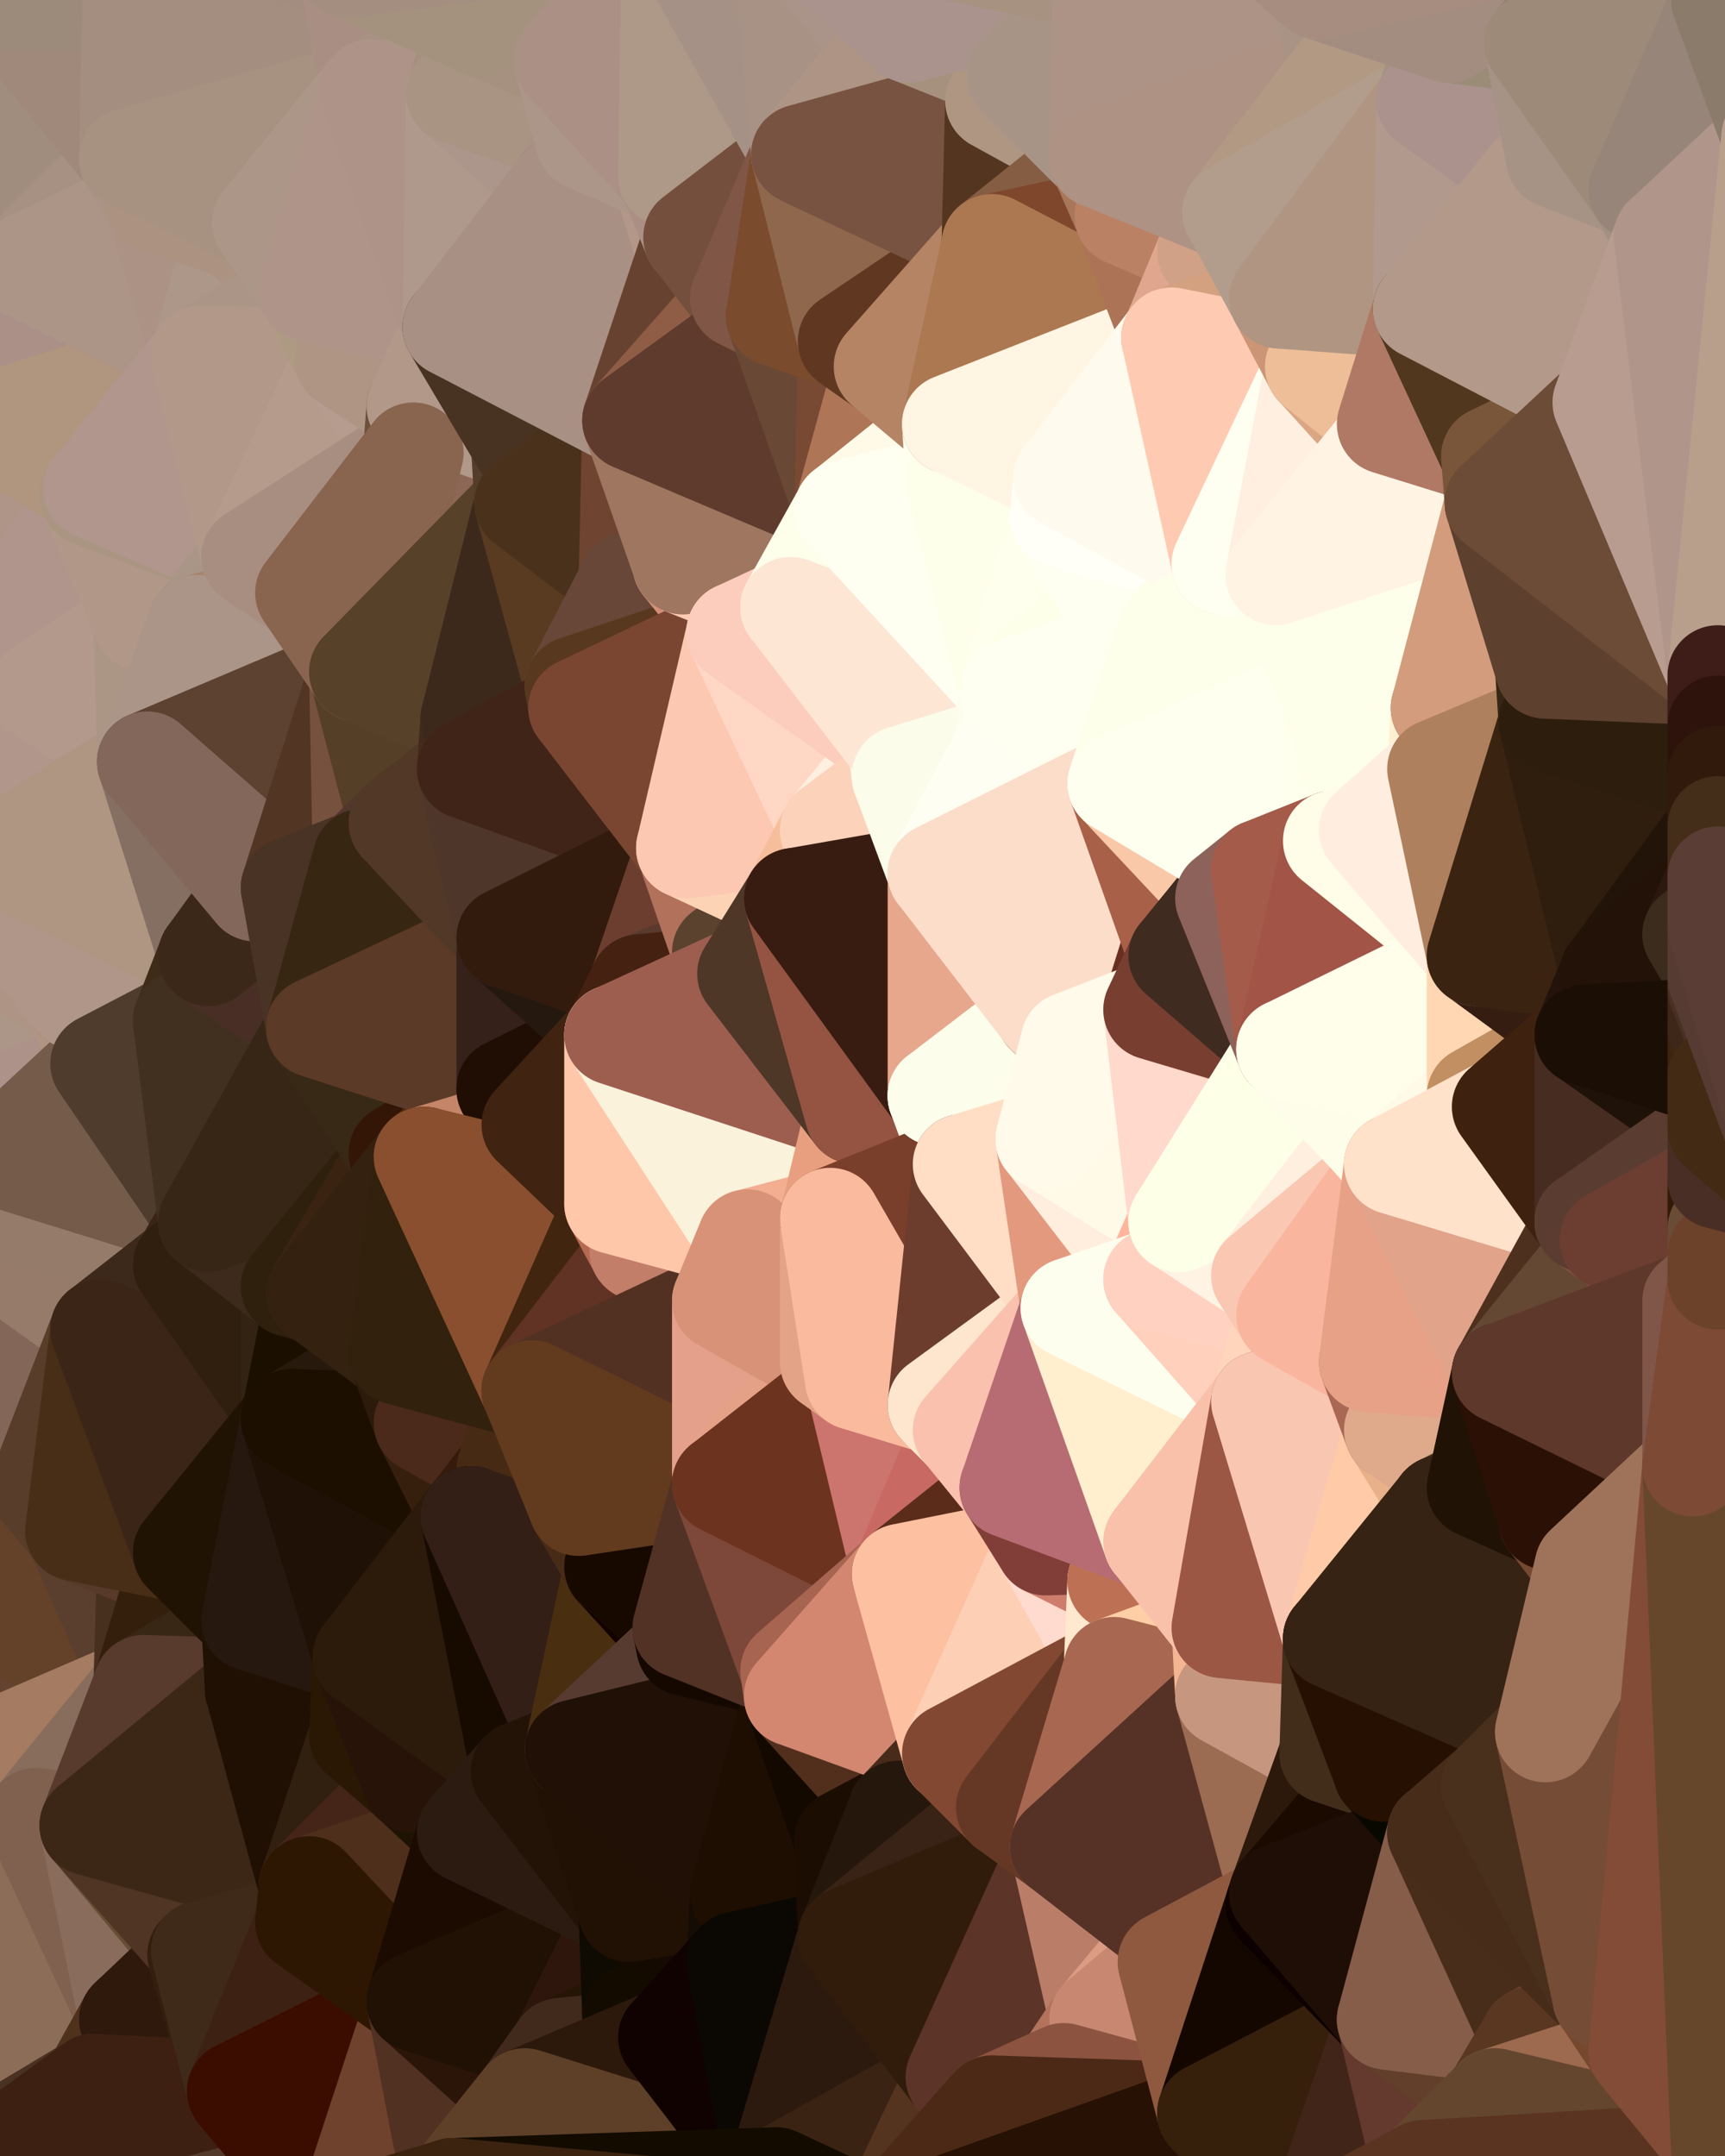 <?xml version="1.0" standalone="yes"?>
<svg width="480" height="600" xmlns="http://www.w3.org/2000/svg" version="1.1" ><polygon points="-34,148 -34,518 -18,222" fill="rgba(175, 154, 137, 1)" stroke="rgba(175, 154, 137, 1)" stroke-width="28" stroke-linejoin="round"/>
		<polygon points="-34,518 -18,444 -18,222" fill="rgba(153, 124, 110, 1)" stroke="rgba(153, 124, 110, 1)" stroke-width="28" stroke-linejoin="round"/>
		<polygon points="-19,204 -34,148 -18,222" fill="rgba(174, 153, 136, 1)" stroke="rgba(174, 153, 136, 1)" stroke-width="28" stroke-linejoin="round"/>
		<polygon points="-34,518 -19,500 -18,444" fill="rgba(136, 104, 81, 1)" stroke="rgba(136, 104, 81, 1)" stroke-width="28" stroke-linejoin="round"/>
		<polygon points="-4,118 -34,148 -3,130" fill="rgba(176, 149, 128, 1)" stroke="rgba(176, 149, 128, 1)" stroke-width="28" stroke-linejoin="round"/>
		<polygon points="0,350 -18,444 0,368" fill="rgba(158, 131, 104, 1)" stroke="rgba(158, 131, 104, 1)" stroke-width="28" stroke-linejoin="round"/>
		<polygon points="0,176 -19,204 0,196" fill="rgba(174, 153, 136, 1)" stroke="rgba(174, 153, 136, 1)" stroke-width="28" stroke-linejoin="round"/>
		<polygon points="-19,204 0,210 0,196" fill="rgba(171, 149, 135, 1)" stroke="rgba(171, 149, 135, 1)" stroke-width="28" stroke-linejoin="round"/>
		<polygon points="0,308 -18,222 0,322" fill="rgba(176, 148, 136, 1)" stroke="rgba(176, 148, 136, 1)" stroke-width="28" stroke-linejoin="round"/>
		<polygon points="-18,222 0,336 0,322" fill="rgba(174, 153, 136, 1)" stroke="rgba(174, 153, 136, 1)" stroke-width="28" stroke-linejoin="round"/>
		<polygon points="-19,204 -18,222 0,210" fill="rgba(173, 151, 137, 1)" stroke="rgba(173, 151, 137, 1)" stroke-width="28" stroke-linejoin="round"/>
		<polygon points="-18,222 0,224 0,210" fill="rgba(175, 149, 136, 1)" stroke="rgba(175, 149, 136, 1)" stroke-width="28" stroke-linejoin="round"/>
		<polygon points="0,336 -18,444 0,350" fill="rgba(126, 104, 81, 1)" stroke="rgba(126, 104, 81, 1)" stroke-width="28" stroke-linejoin="round"/>
		<polygon points="-18,222 -18,444 0,336" fill="rgba(177, 149, 137, 1)" stroke="rgba(177, 149, 137, 1)" stroke-width="28" stroke-linejoin="round"/>
		<polygon points="0,224 -18,222 0,238" fill="rgba(176, 150, 133, 1)" stroke="rgba(176, 150, 133, 1)" stroke-width="28" stroke-linejoin="round"/>
		<polygon points="-18,222 0,252 0,238" fill="rgba(177, 151, 134, 1)" stroke="rgba(177, 151, 134, 1)" stroke-width="28" stroke-linejoin="round"/>
		<polygon points="-3,574 -34,518 0,599" fill="rgba(98, 71, 44, 1)" stroke="rgba(98, 71, 44, 1)" stroke-width="28" stroke-linejoin="round"/>
		<polygon points="-18,222 0,266 0,252" fill="rgba(176, 151, 131, 1)" stroke="rgba(176, 151, 131, 1)" stroke-width="28" stroke-linejoin="round"/>
		<polygon points="0,294 -18,222 0,308" fill="rgba(177, 149, 137, 1)" stroke="rgba(177, 149, 137, 1)" stroke-width="28" stroke-linejoin="round"/>
		<polygon points="-18,222 0,280 0,266" fill="rgba(175, 149, 136, 1)" stroke="rgba(175, 149, 136, 1)" stroke-width="28" stroke-linejoin="round"/>
		<polygon points="-34,148 -19,204 0,176" fill="rgba(173, 151, 130, 1)" stroke="rgba(173, 151, 130, 1)" stroke-width="28" stroke-linejoin="round"/>
		<polygon points="-18,222 0,294 0,280" fill="rgba(177, 150, 143, 1)" stroke="rgba(177, 150, 143, 1)" stroke-width="28" stroke-linejoin="round"/>
		<polygon points="-18,444 -19,500 -4,488" fill="rgba(121, 90, 69, 1)" stroke="rgba(121, 90, 69, 1)" stroke-width="28" stroke-linejoin="round"/>
		<polygon points="-34,148 -4,118 6,74" fill="rgba(175, 148, 139, 1)" stroke="rgba(175, 148, 139, 1)" stroke-width="28" stroke-linejoin="round"/>
		<polygon points="0,0 -34,148 6,74" fill="rgba(170, 144, 129, 1)" stroke="rgba(170, 144, 129, 1)" stroke-width="28" stroke-linejoin="round"/>
		<polygon points="-3,574 0,599 6,592" fill="rgba(71, 42, 28, 1)" stroke="rgba(71, 42, 28, 1)" stroke-width="28" stroke-linejoin="round"/>
		<polygon points="-4,488 -19,500 10,506" fill="rgba(125, 91, 63, 1)" stroke="rgba(125, 91, 63, 1)" stroke-width="28" stroke-linejoin="round"/>
		<polygon points="0,176 0,196 11,192" fill="rgba(170, 149, 128, 1)" stroke="rgba(170, 149, 128, 1)" stroke-width="28" stroke-linejoin="round"/>
		<polygon points="0,196 10,210 11,192" fill="rgba(173, 152, 131, 1)" stroke="rgba(173, 152, 131, 1)" stroke-width="28" stroke-linejoin="round"/>
		<polygon points="0,368 -18,444 11,414" fill="rgba(122, 91, 71, 1)" stroke="rgba(122, 91, 71, 1)" stroke-width="28" stroke-linejoin="round"/>
		<polygon points="-19,500 -34,518 10,506" fill="rgba(134, 100, 72, 1)" stroke="rgba(134, 100, 72, 1)" stroke-width="28" stroke-linejoin="round"/>
		<polygon points="0,196 0,210 10,210" fill="rgba(175, 154, 137, 1)" stroke="rgba(175, 154, 137, 1)" stroke-width="28" stroke-linejoin="round"/>
		<polygon points="0,210 0,224 10,210" fill="rgba(175, 152, 136, 1)" stroke="rgba(175, 152, 136, 1)" stroke-width="28" stroke-linejoin="round"/>
		<polygon points="-3,130 -34,148 0,176" fill="rgba(175, 149, 136, 1)" stroke="rgba(175, 149, 136, 1)" stroke-width="28" stroke-linejoin="round"/>
		<polygon points="11,414 -18,444 21,426" fill="rgba(94, 65, 47, 1)" stroke="rgba(94, 65, 47, 1)" stroke-width="28" stroke-linejoin="round"/>
		<polygon points="0,266 0,280 21,278" fill="rgba(173, 147, 134, 1)" stroke="rgba(173, 147, 134, 1)" stroke-width="28" stroke-linejoin="round"/>
		<polygon points="0,280 0,294 21,278" fill="rgba(177, 151, 138, 1)" stroke="rgba(177, 151, 138, 1)" stroke-width="28" stroke-linejoin="round"/>
		<polygon points="-3,130 25,138 26,136" fill="rgba(177, 149, 137, 1)" stroke="rgba(177, 149, 137, 1)" stroke-width="28" stroke-linejoin="round"/>
		<polygon points="-3,574 6,592 26,580" fill="rgba(73, 44, 30, 1)" stroke="rgba(73, 44, 30, 1)" stroke-width="28" stroke-linejoin="round"/>
		<polygon points="0,294 0,308 28,296" fill="rgba(172, 151, 134, 1)" stroke="rgba(172, 151, 134, 1)" stroke-width="28" stroke-linejoin="round"/>
		<polygon points="21,278 0,294 28,296" fill="rgba(172, 150, 136, 1)" stroke="rgba(172, 150, 136, 1)" stroke-width="28" stroke-linejoin="round"/>
		<polygon points="0,350 0,368 28,370" fill="rgba(149, 122, 103, 1)" stroke="rgba(149, 122, 103, 1)" stroke-width="28" stroke-linejoin="round"/>
		<polygon points="-4,118 -3,130 26,136" fill="rgba(174, 149, 127, 1)" stroke="rgba(174, 149, 127, 1)" stroke-width="28" stroke-linejoin="round"/>
		<polygon points="-3,130 0,176 25,138" fill="rgba(175, 149, 136, 1)" stroke="rgba(175, 149, 136, 1)" stroke-width="28" stroke-linejoin="round"/>
		<polygon points="-34,518 -3,574 10,506" fill="rgba(145, 119, 82, 1)" stroke="rgba(145, 119, 82, 1)" stroke-width="28" stroke-linejoin="round"/>
		<polygon points="-3,574 26,580 36,562" fill="rgba(79, 48, 27, 1)" stroke="rgba(79, 48, 27, 1)" stroke-width="28" stroke-linejoin="round"/>
		<polygon points="0,0 6,74 36,44" fill="rgba(160, 141, 126, 1)" stroke="rgba(160, 141, 126, 1)" stroke-width="28" stroke-linejoin="round"/>
		<polygon points="0,368 11,414 28,370" fill="rgba(131, 102, 88, 1)" stroke="rgba(131, 102, 88, 1)" stroke-width="28" stroke-linejoin="round"/>
		<polygon points="0,252 0,266 21,278" fill="rgba(174, 148, 133, 1)" stroke="rgba(174, 148, 133, 1)" stroke-width="28" stroke-linejoin="round"/>
		<polygon points="0,176 11,192 40,173" fill="rgba(177, 151, 136, 1)" stroke="rgba(177, 151, 136, 1)" stroke-width="28" stroke-linejoin="round"/>
		<polygon points="0,308 0,322 28,296" fill="rgba(173, 146, 137, 1)" stroke="rgba(173, 146, 137, 1)" stroke-width="28" stroke-linejoin="round"/>
		<polygon points="-18,444 -4,488 40,469" fill="rgba(100, 67, 48, 1)" stroke="rgba(100, 67, 48, 1)" stroke-width="28" stroke-linejoin="round"/>
		<polygon points="21,426 -18,444 40,469" fill="rgba(100, 66, 41, 1)" stroke="rgba(100, 66, 41, 1)" stroke-width="28" stroke-linejoin="round"/>
		<polygon points="36,44 6,74 43,56" fill="rgba(167, 145, 131, 1)" stroke="rgba(167, 145, 131, 1)" stroke-width="28" stroke-linejoin="round"/>
		<polygon points="21,426 40,469 41,434" fill="rgba(90, 63, 46, 1)" stroke="rgba(90, 63, 46, 1)" stroke-width="28" stroke-linejoin="round"/>
		<polygon points="11,192 10,210 41,212" fill="rgba(176, 149, 138, 1)" stroke="rgba(176, 149, 138, 1)" stroke-width="28" stroke-linejoin="round"/>
		<polygon points="0,224 0,238 41,212" fill="rgba(176, 150, 133, 1)" stroke="rgba(176, 150, 133, 1)" stroke-width="28" stroke-linejoin="round"/>
		<polygon points="10,210 0,224 41,212" fill="rgba(177, 150, 139, 1)" stroke="rgba(177, 150, 139, 1)" stroke-width="28" stroke-linejoin="round"/>
		<polygon points="25,138 0,176 40,173" fill="rgba(176, 149, 140, 1)" stroke="rgba(176, 149, 140, 1)" stroke-width="28" stroke-linejoin="round"/>
		<polygon points="-4,488 10,506 40,469" fill="rgba(165, 123, 98, 1)" stroke="rgba(165, 123, 98, 1)" stroke-width="28" stroke-linejoin="round"/>
		<polygon points="10,506 25,508 40,469" fill="rgba(136, 109, 92, 1)" stroke="rgba(136, 109, 92, 1)" stroke-width="28" stroke-linejoin="round"/>
		<polygon points="0,0 36,44 37,0" fill="rgba(160, 137, 123, 1)" stroke="rgba(160, 137, 123, 1)" stroke-width="28" stroke-linejoin="round"/>
		<polygon points="10,506 -3,574 36,562" fill="rgba(140, 109, 88, 1)" stroke="rgba(140, 109, 88, 1)" stroke-width="28" stroke-linejoin="round"/>
		<polygon points="25,508 10,506 36,562" fill="rgba(128, 97, 79, 1)" stroke="rgba(128, 97, 79, 1)" stroke-width="28" stroke-linejoin="round"/>
		<polygon points="0,336 0,350 51,352" fill="rgba(154, 128, 115, 1)" stroke="rgba(154, 128, 115, 1)" stroke-width="28" stroke-linejoin="round"/>
		<polygon points="0,350 28,370 51,352" fill="rgba(150, 123, 106, 1)" stroke="rgba(150, 123, 106, 1)" stroke-width="28" stroke-linejoin="round"/>
		<polygon points="21,278 28,296 51,284" fill="rgba(176, 149, 130, 1)" stroke="rgba(176, 149, 130, 1)" stroke-width="28" stroke-linejoin="round"/>
		<polygon points="40,173 11,192 41,212" fill="rgba(179, 153, 140, 1)" stroke="rgba(179, 153, 140, 1)" stroke-width="28" stroke-linejoin="round"/>
		<polygon points="6,74 -4,118 56,99" fill="rgba(171, 144, 135, 1)" stroke="rgba(171, 144, 135, 1)" stroke-width="28" stroke-linejoin="round"/>
		<polygon points="-4,118 26,136 56,99" fill="rgba(176, 150, 127, 1)" stroke="rgba(176, 150, 127, 1)" stroke-width="28" stroke-linejoin="round"/>
		<polygon points="25,508 36,562 55,544" fill="rgba(137, 108, 92, 1)" stroke="rgba(137, 108, 92, 1)" stroke-width="28" stroke-linejoin="round"/>
		<polygon points="0,322 0,336 58,340" fill="rgba(97, 70, 59, 1)" stroke="rgba(97, 70, 59, 1)" stroke-width="28" stroke-linejoin="round"/>
		<polygon points="0,336 51,352 58,340" fill="rgba(149, 123, 106, 1)" stroke="rgba(149, 123, 106, 1)" stroke-width="28" stroke-linejoin="round"/>
		<polygon points="28,296 0,322 58,340" fill="rgba(117, 91, 74, 1)" stroke="rgba(117, 91, 74, 1)" stroke-width="28" stroke-linejoin="round"/>
		<polygon points="21,278 51,284 58,266" fill="rgba(131, 107, 97, 1)" stroke="rgba(131, 107, 97, 1)" stroke-width="28" stroke-linejoin="round"/>
		<polygon points="0,238 0,252 58,266" fill="rgba(176, 150, 137, 1)" stroke="rgba(176, 150, 137, 1)" stroke-width="28" stroke-linejoin="round"/>
		<polygon points="0,252 21,278 58,266" fill="rgba(176, 150, 137, 1)" stroke="rgba(176, 150, 137, 1)" stroke-width="28" stroke-linejoin="round"/>
		<polygon points="25,508 55,544 56,543" fill="rgba(102, 78, 54, 1)" stroke="rgba(102, 78, 54, 1)" stroke-width="28" stroke-linejoin="round"/>
		<polygon points="43,56 6,74 56,99" fill="rgba(172, 149, 135, 1)" stroke="rgba(172, 149, 135, 1)" stroke-width="28" stroke-linejoin="round"/>
		<polygon points="36,562 26,580 66,582" fill="rgba(78, 50, 28, 1)" stroke="rgba(78, 50, 28, 1)" stroke-width="28" stroke-linejoin="round"/>
		<polygon points="41,212 0,238 58,266" fill="rgba(175, 150, 130, 1)" stroke="rgba(175, 150, 130, 1)" stroke-width="28" stroke-linejoin="round"/>
		<polygon points="40,173 41,212 55,174" fill="rgba(171, 150, 133, 1)" stroke="rgba(171, 150, 133, 1)" stroke-width="28" stroke-linejoin="round"/>
		<polygon points="41,434 40,469 51,432" fill="rgba(71, 48, 30, 1)" stroke="rgba(71, 48, 30, 1)" stroke-width="28" stroke-linejoin="round"/>
		<polygon points="21,426 41,434 51,432" fill="rgba(87, 58, 42, 1)" stroke="rgba(87, 58, 42, 1)" stroke-width="28" stroke-linejoin="round"/>
		<polygon points="51,432 40,469 70,451" fill="rgba(52, 31, 12, 1)" stroke="rgba(52, 31, 12, 1)" stroke-width="28" stroke-linejoin="round"/>
		<polygon points="40,173 55,174 70,155" fill="rgba(175, 152, 136, 1)" stroke="rgba(175, 152, 136, 1)" stroke-width="28" stroke-linejoin="round"/>
		<polygon points="25,138 40,173 70,155" fill="rgba(177, 151, 136, 1)" stroke="rgba(177, 151, 136, 1)" stroke-width="28" stroke-linejoin="round"/>
		<polygon points="43,56 56,99 66,64" fill="rgba(172, 146, 133, 1)" stroke="rgba(172, 146, 133, 1)" stroke-width="28" stroke-linejoin="round"/>
		<polygon points="41,212 58,266 71,248" fill="rgba(133, 111, 98, 1)" stroke="rgba(133, 111, 98, 1)" stroke-width="28" stroke-linejoin="round"/>
		<polygon points="26,136 25,138 70,155" fill="rgba(170, 149, 130, 1)" stroke="rgba(170, 149, 130, 1)" stroke-width="28" stroke-linejoin="round"/>
		<polygon points="0,0 37,0 67,-29" fill="rgba(156, 139, 123, 1)" stroke="rgba(156, 139, 123, 1)" stroke-width="28" stroke-linejoin="round"/>
		<polygon points="11,414 21,426 28,370" fill="rgba(88, 61, 42, 1)" stroke="rgba(88, 61, 42, 1)" stroke-width="28" stroke-linejoin="round"/>
		<polygon points="70,451 40,469 71,470" fill="rgba(56, 39, 21, 1)" stroke="rgba(56, 39, 21, 1)" stroke-width="28" stroke-linejoin="round"/>
		<polygon points="55,544 36,562 66,582" fill="rgba(47, 25, 12, 1)" stroke="rgba(47, 25, 12, 1)" stroke-width="28" stroke-linejoin="round"/>
		<polygon points="51,284 28,296 58,340" fill="rgba(79, 60, 45, 1)" stroke="rgba(79, 60, 45, 1)" stroke-width="28" stroke-linejoin="round"/>
		<polygon points="28,370 21,426 51,432" fill="rgba(72, 46, 23, 1)" stroke="rgba(72, 46, 23, 1)" stroke-width="28" stroke-linejoin="round"/>
		<polygon points="58,340 51,352 81,358" fill="rgba(59, 36, 22, 1)" stroke="rgba(59, 36, 22, 1)" stroke-width="28" stroke-linejoin="round"/>
		<polygon points="51,352 28,370 81,395" fill="rgba(60, 41, 27, 1)" stroke="rgba(60, 41, 27, 1)" stroke-width="28" stroke-linejoin="round"/>
		<polygon points="28,370 51,432 81,395" fill="rgba(59, 37, 23, 1)" stroke="rgba(59, 37, 23, 1)" stroke-width="28" stroke-linejoin="round"/>
		<polygon points="56,99 26,136 70,155" fill="rgba(177, 150, 141, 1)" stroke="rgba(177, 150, 141, 1)" stroke-width="28" stroke-linejoin="round"/>
		<polygon points="66,64 56,99 86,81" fill="rgba(173, 151, 137, 1)" stroke="rgba(173, 151, 137, 1)" stroke-width="28" stroke-linejoin="round"/>
		<polygon points="73,62 66,64 86,81" fill="rgba(172, 146, 133, 1)" stroke="rgba(172, 146, 133, 1)" stroke-width="28" stroke-linejoin="round"/>
		<polygon points="56,543 85,535 86,525" fill="rgba(52, 29, 15, 1)" stroke="rgba(52, 29, 15, 1)" stroke-width="28" stroke-linejoin="round"/>
		<polygon points="70,155 55,174 85,165" fill="rgba(169, 150, 135, 1)" stroke="rgba(169, 150, 135, 1)" stroke-width="28" stroke-linejoin="round"/>
		<polygon points="40,469 25,508 71,470" fill="rgba(88, 59, 45, 1)" stroke="rgba(88, 59, 45, 1)" stroke-width="28" stroke-linejoin="round"/>
		<polygon points="58,266 51,284 88,286" fill="rgba(62, 44, 24, 1)" stroke="rgba(62, 44, 24, 1)" stroke-width="28" stroke-linejoin="round"/>
		<polygon points="25,508 56,543 86,525" fill="rgba(80, 53, 36, 1)" stroke="rgba(80, 53, 36, 1)" stroke-width="28" stroke-linejoin="round"/>
		<polygon points="71,470 25,508 86,525" fill="rgba(60, 39, 22, 1)" stroke="rgba(60, 39, 22, 1)" stroke-width="28" stroke-linejoin="round"/>
		<polygon points="51,352 81,395 81,358" fill="rgba(48, 31, 15, 1)" stroke="rgba(48, 31, 15, 1)" stroke-width="28" stroke-linejoin="round"/>
		<polygon points="36,44 43,56 73,62" fill="rgba(169, 147, 134, 1)" stroke="rgba(169, 147, 134, 1)" stroke-width="28" stroke-linejoin="round"/>
		<polygon points="43,56 66,64 73,62" fill="rgba(172, 146, 129, 1)" stroke="rgba(172, 146, 129, 1)" stroke-width="28" stroke-linejoin="round"/>
		<polygon points="56,543 55,544 66,582" fill="rgba(50, 31, 14, 1)" stroke="rgba(50, 31, 14, 1)" stroke-width="28" stroke-linejoin="round"/>
		<polygon points="6,592 0,599 26,580" fill="rgba(73, 50, 34, 1)" stroke="rgba(73, 50, 34, 1)" stroke-width="28" stroke-linejoin="round"/>
		<polygon points="86,81 56,99 96,100" fill="rgba(171, 149, 135, 1)" stroke="rgba(171, 149, 135, 1)" stroke-width="28" stroke-linejoin="round"/>
		<polygon points="67,-29 37,0 97,-9" fill="rgba(165, 139, 122, 1)" stroke="rgba(165, 139, 122, 1)" stroke-width="28" stroke-linejoin="round"/>
		<polygon points="66,582 0,599 96,618" fill="rgba(83, 57, 42, 1)" stroke="rgba(83, 57, 42, 1)" stroke-width="28" stroke-linejoin="round"/>
		<polygon points="81,358 81,395 88,360" fill="rgba(51, 35, 19, 1)" stroke="rgba(51, 35, 19, 1)" stroke-width="28" stroke-linejoin="round"/>
		<polygon points="51,284 58,340 88,286" fill="rgba(65, 48, 32, 1)" stroke="rgba(65, 48, 32, 1)" stroke-width="28" stroke-linejoin="round"/>
		<polygon points="81,247 58,266 88,286" fill="rgba(73, 46, 37, 1)" stroke="rgba(73, 46, 37, 1)" stroke-width="28" stroke-linejoin="round"/>
		<polygon points="71,248 58,266 81,247" fill="rgba(59, 40, 25, 1)" stroke="rgba(59, 40, 25, 1)" stroke-width="28" stroke-linejoin="round"/>
		<polygon points="26,580 0,599 66,582" fill="rgba(61, 32, 18, 1)" stroke="rgba(61, 32, 18, 1)" stroke-width="28" stroke-linejoin="round"/>
		<polygon points="85,165 55,174 100,187" fill="rgba(165, 133, 112, 1)" stroke="rgba(165, 133, 112, 1)" stroke-width="28" stroke-linejoin="round"/>
		<polygon points="70,451 71,470 101,461" fill="rgba(31, 17, 4, 1)" stroke="rgba(31, 17, 4, 1)" stroke-width="28" stroke-linejoin="round"/>
		<polygon points="56,543 66,582 85,535" fill="rgba(63, 42, 25, 1)" stroke="rgba(63, 42, 25, 1)" stroke-width="28" stroke-linejoin="round"/>
		<polygon points="97,-9 37,0 103,25" fill="rgba(163, 141, 128, 1)" stroke="rgba(163, 141, 128, 1)" stroke-width="28" stroke-linejoin="round"/>
		<polygon points="37,0 36,44 103,25" fill="rgba(164, 142, 128, 1)" stroke="rgba(164, 142, 128, 1)" stroke-width="28" stroke-linejoin="round"/>
		<polygon points="36,44 73,62 103,25" fill="rgba(167, 146, 129, 1)" stroke="rgba(167, 146, 129, 1)" stroke-width="28" stroke-linejoin="round"/>
		<polygon points="71,470 100,483 101,461" fill="rgba(17, 7, 0, 1)" stroke="rgba(17, 7, 0, 1)" stroke-width="28" stroke-linejoin="round"/>
		<polygon points="55,174 41,212 100,187" fill="rgba(171, 149, 136, 1)" stroke="rgba(171, 149, 136, 1)" stroke-width="28" stroke-linejoin="round"/>
		<polygon points="41,212 81,247 100,187" fill="rgba(93, 66, 49, 1)" stroke="rgba(93, 66, 49, 1)" stroke-width="28" stroke-linejoin="round"/>
		<polygon points="71,470 86,525 100,483" fill="rgba(32, 16, 3, 1)" stroke="rgba(32, 16, 3, 1)" stroke-width="28" stroke-linejoin="round"/>
		<polygon points="56,99 70,155 96,100" fill="rgba(178, 152, 137, 1)" stroke="rgba(178, 152, 137, 1)" stroke-width="28" stroke-linejoin="round"/>
		<polygon points="41,212 71,248 81,247" fill="rgba(131, 103, 91, 1)" stroke="rgba(131, 103, 91, 1)" stroke-width="28" stroke-linejoin="round"/>
		<polygon points="51,432 70,451 81,395" fill="rgba(32, 19, 3, 1)" stroke="rgba(32, 19, 3, 1)" stroke-width="28" stroke-linejoin="round"/>
		<polygon points="88,360 81,395 111,377" fill="rgba(27, 16, 0, 1)" stroke="rgba(27, 16, 0, 1)" stroke-width="28" stroke-linejoin="round"/>
		<polygon points="58,340 81,358 111,321" fill="rgba(61, 42, 28, 1)" stroke="rgba(61, 42, 28, 1)" stroke-width="28" stroke-linejoin="round"/>
		<polygon points="88,286 58,340 111,321" fill="rgba(55, 38, 22, 1)" stroke="rgba(55, 38, 22, 1)" stroke-width="28" stroke-linejoin="round"/>
		<polygon points="100,187 81,247 101,239" fill="rgba(82, 53, 35, 1)" stroke="rgba(82, 53, 35, 1)" stroke-width="28" stroke-linejoin="round"/>
		<polygon points="96,100 70,155 115,126" fill="rgba(181, 155, 140, 1)" stroke="rgba(181, 155, 140, 1)" stroke-width="28" stroke-linejoin="round"/>
		<polygon points="100,187 101,239 111,229" fill="rgba(118, 81, 62, 1)" stroke="rgba(118, 81, 62, 1)" stroke-width="28" stroke-linejoin="round"/>
		<polygon points="81,358 88,360 111,321" fill="rgba(47, 32, 13, 1)" stroke="rgba(47, 32, 13, 1)" stroke-width="28" stroke-linejoin="round"/>
		<polygon points="85,535 66,582 116,557" fill="rgba(61, 33, 19, 1)" stroke="rgba(61, 33, 19, 1)" stroke-width="28" stroke-linejoin="round"/>
		<polygon points="96,100 115,126 116,113" fill="rgba(182, 156, 143, 1)" stroke="rgba(182, 156, 143, 1)" stroke-width="28" stroke-linejoin="round"/>
		<polygon points="100,483 86,525 115,496" fill="rgba(49, 32, 16, 1)" stroke="rgba(49, 32, 16, 1)" stroke-width="28" stroke-linejoin="round"/>
		<polygon points="111,377 81,395 118,396" fill="rgba(39, 25, 12, 1)" stroke="rgba(39, 25, 12, 1)" stroke-width="28" stroke-linejoin="round"/>
		<polygon points="70,155 85,165 115,126" fill="rgba(168, 142, 129, 1)" stroke="rgba(168, 142, 129, 1)" stroke-width="28" stroke-linejoin="round"/>
		<polygon points="81,247 88,286 101,239" fill="rgba(73, 51, 37, 1)" stroke="rgba(73, 51, 37, 1)" stroke-width="28" stroke-linejoin="round"/>
		<polygon points="86,81 96,100 126,91" fill="rgba(174, 154, 130, 1)" stroke="rgba(174, 154, 130, 1)" stroke-width="28" stroke-linejoin="round"/>
		<polygon points="96,100 116,113 126,91" fill="rgba(175, 149, 132, 1)" stroke="rgba(175, 149, 132, 1)" stroke-width="28" stroke-linejoin="round"/>
		<polygon points="81,395 70,451 101,461" fill="rgba(38, 24, 15, 1)" stroke="rgba(38, 24, 15, 1)" stroke-width="28" stroke-linejoin="round"/>
		<polygon points="100,187 130,214 131,200" fill="rgba(70, 44, 29, 1)" stroke="rgba(70, 44, 29, 1)" stroke-width="28" stroke-linejoin="round"/>
		<polygon points="81,395 101,461 131,422" fill="rgba(31, 17, 6, 1)" stroke="rgba(31, 17, 6, 1)" stroke-width="28" stroke-linejoin="round"/>
		<polygon points="118,396 81,395 131,422" fill="rgba(28, 15, 0, 1)" stroke="rgba(28, 15, 0, 1)" stroke-width="28" stroke-linejoin="round"/>
		<polygon points="115,496 86,525 130,510" fill="rgba(69, 37, 24, 1)" stroke="rgba(69, 37, 24, 1)" stroke-width="28" stroke-linejoin="round"/>
		<polygon points="100,187 111,229 130,214" fill="rgba(85, 63, 39, 1)" stroke="rgba(85, 63, 39, 1)" stroke-width="28" stroke-linejoin="round"/>
		<polygon points="66,582 96,618 116,557" fill="rgba(58, 13, 0, 1)" stroke="rgba(58, 13, 0, 1)" stroke-width="28" stroke-linejoin="round"/>
		<polygon points="97,-9 103,25 133,7" fill="rgba(169, 142, 131, 1)" stroke="rgba(169, 142, 131, 1)" stroke-width="28" stroke-linejoin="round"/>
		<polygon points="103,25 127,26 133,7" fill="rgba(167, 145, 131, 1)" stroke="rgba(167, 145, 131, 1)" stroke-width="28" stroke-linejoin="round"/>
		<polygon points="86,525 116,557 130,510" fill="rgba(78, 47, 27, 1)" stroke="rgba(78, 47, 27, 1)" stroke-width="28" stroke-linejoin="round"/>
		<polygon points="116,557 96,618 126,609" fill="rgba(111, 66, 45, 1)" stroke="rgba(111, 66, 45, 1)" stroke-width="28" stroke-linejoin="round"/>
		<polygon points="111,321 88,360 118,322" fill="rgba(58, 35, 17, 1)" stroke="rgba(58, 35, 17, 1)" stroke-width="28" stroke-linejoin="round"/>
		<polygon points="86,525 85,535 116,557" fill="rgba(45, 23, 2, 1)" stroke="rgba(45, 23, 2, 1)" stroke-width="28" stroke-linejoin="round"/>
		<polygon points="73,62 86,81 103,25" fill="rgba(172, 150, 136, 1)" stroke="rgba(172, 150, 136, 1)" stroke-width="28" stroke-linejoin="round"/>
		<polygon points="88,286 111,321 141,303" fill="rgba(56, 41, 22, 1)" stroke="rgba(56, 41, 22, 1)" stroke-width="28" stroke-linejoin="round"/>
		<polygon points="111,321 118,322 141,303" fill="rgba(51, 22, 6, 1)" stroke="rgba(51, 22, 6, 1)" stroke-width="28" stroke-linejoin="round"/>
		<polygon points="111,229 101,239 141,261" fill="rgba(82, 55, 44, 1)" stroke="rgba(82, 55, 44, 1)" stroke-width="28" stroke-linejoin="round"/>
		<polygon points="101,239 88,286 141,261" fill="rgba(55, 38, 18, 1)" stroke="rgba(55, 38, 18, 1)" stroke-width="28" stroke-linejoin="round"/>
		<polygon points="118,396 131,422 141,409" fill="rgba(54, 31, 13, 1)" stroke="rgba(54, 31, 13, 1)" stroke-width="28" stroke-linejoin="round"/>
		<polygon points="88,360 111,377 118,322" fill="rgba(52, 33, 16, 1)" stroke="rgba(52, 33, 16, 1)" stroke-width="28" stroke-linejoin="round"/>
		<polygon points="116,113 115,126 145,123" fill="rgba(106, 81, 61, 1)" stroke="rgba(106, 81, 61, 1)" stroke-width="28" stroke-linejoin="round"/>
		<polygon points="115,496 130,510 145,493" fill="rgba(31, 19, 3, 1)" stroke="rgba(31, 19, 3, 1)" stroke-width="28" stroke-linejoin="round"/>
		<polygon points="101,461 100,483 115,496" fill="rgba(42, 24, 4, 1)" stroke="rgba(42, 24, 4, 1)" stroke-width="28" stroke-linejoin="round"/>
		<polygon points="116,557 126,609 146,584" fill="rgba(81, 49, 34, 1)" stroke="rgba(81, 49, 34, 1)" stroke-width="28" stroke-linejoin="round"/>
		<polygon points="145,123 115,126 146,140" fill="rgba(97, 71, 54, 1)" stroke="rgba(97, 71, 54, 1)" stroke-width="28" stroke-linejoin="round"/>
		<polygon points="103,25 86,81 126,91" fill="rgba(175, 148, 137, 1)" stroke="rgba(175, 148, 137, 1)" stroke-width="28" stroke-linejoin="round"/>
		<polygon points="111,377 118,396 148,387" fill="rgba(45, 26, 11, 1)" stroke="rgba(45, 26, 11, 1)" stroke-width="28" stroke-linejoin="round"/>
		<polygon points="118,396 141,409 148,387" fill="rgba(75, 42, 27, 1)" stroke="rgba(75, 42, 27, 1)" stroke-width="28" stroke-linejoin="round"/>
		<polygon points="141,303 118,322 148,313" fill="rgba(84, 40, 15, 1)" stroke="rgba(84, 40, 15, 1)" stroke-width="28" stroke-linejoin="round"/>
		<polygon points="115,126 100,187 146,140" fill="rgba(140, 103, 85, 1)" stroke="rgba(140, 103, 85, 1)" stroke-width="28" stroke-linejoin="round"/>
		<polygon points="126,91 116,113 145,123" fill="rgba(178, 152, 137, 1)" stroke="rgba(178, 152, 137, 1)" stroke-width="28" stroke-linejoin="round"/>
		<polygon points="101,461 115,496 145,493" fill="rgba(39, 19, 8, 1)" stroke="rgba(39, 19, 8, 1)" stroke-width="28" stroke-linejoin="round"/>
		<polygon points="141,261 88,286 141,303" fill="rgba(91, 58, 39, 1)" stroke="rgba(91, 58, 39, 1)" stroke-width="28" stroke-linejoin="round"/>
		<polygon points="103,25 126,91 127,26" fill="rgba(174, 147, 136, 1)" stroke="rgba(174, 147, 136, 1)" stroke-width="28" stroke-linejoin="round"/>
		<polygon points="85,165 100,187 115,126" fill="rgba(137, 101, 79, 1)" stroke="rgba(137, 101, 79, 1)" stroke-width="28" stroke-linejoin="round"/>
		<polygon points="127,26 126,91 156,52" fill="rgba(175, 153, 140, 1)" stroke="rgba(175, 153, 140, 1)" stroke-width="28" stroke-linejoin="round"/>
		<polygon points="116,557 146,584 156,570" fill="rgba(43, 21, 8, 1)" stroke="rgba(43, 21, 8, 1)" stroke-width="28" stroke-linejoin="round"/>
		<polygon points="133,7 127,26 157,17" fill="rgba(166, 143, 127, 1)" stroke="rgba(166, 143, 127, 1)" stroke-width="28" stroke-linejoin="round"/>
		<polygon points="100,187 131,200 146,140" fill="rgba(87, 65, 41, 1)" stroke="rgba(87, 65, 41, 1)" stroke-width="28" stroke-linejoin="round"/>
		<polygon points="130,214 111,229 141,261" fill="rgba(82, 56, 39, 1)" stroke="rgba(82, 56, 39, 1)" stroke-width="28" stroke-linejoin="round"/>
		<polygon points="160,191 131,200 161,197" fill="rgba(85, 60, 38, 1)" stroke="rgba(85, 60, 38, 1)" stroke-width="28" stroke-linejoin="round"/>
		<polygon points="141,409 131,422 161,419" fill="rgba(55, 26, 12, 1)" stroke="rgba(55, 26, 12, 1)" stroke-width="28" stroke-linejoin="round"/>
		<polygon points="127,26 156,52 163,39" fill="rgba(172, 150, 139, 1)" stroke="rgba(172, 150, 139, 1)" stroke-width="28" stroke-linejoin="round"/>
		<polygon points="157,17 127,26 163,39" fill="rgba(169, 148, 131, 1)" stroke="rgba(169, 148, 131, 1)" stroke-width="28" stroke-linejoin="round"/>
		<polygon points="131,200 130,214 161,197" fill="rgba(66, 43, 29, 1)" stroke="rgba(66, 43, 29, 1)" stroke-width="28" stroke-linejoin="round"/>
		<polygon points="146,140 131,200 160,191" fill="rgba(60, 41, 27, 1)" stroke="rgba(60, 41, 27, 1)" stroke-width="28" stroke-linejoin="round"/>
		<polygon points="161,419 131,422 171,436" fill="rgba(78, 45, 30, 1)" stroke="rgba(78, 45, 30, 1)" stroke-width="28" stroke-linejoin="round"/>
		<polygon points="148,313 118,322 171,335" fill="rgba(197, 133, 105, 1)" stroke="rgba(197, 133, 105, 1)" stroke-width="28" stroke-linejoin="round"/>
		<polygon points="141,261 141,303 171,288" fill="rgba(53, 33, 26, 1)" stroke="rgba(53, 33, 26, 1)" stroke-width="28" stroke-linejoin="round"/>
		<polygon points="141,303 148,313 171,288" fill="rgba(32, 14, 4, 1)" stroke="rgba(32, 14, 4, 1)" stroke-width="28" stroke-linejoin="round"/>
		<polygon points="148,387 141,409 161,419" fill="rgba(70, 42, 20, 1)" stroke="rgba(70, 42, 20, 1)" stroke-width="28" stroke-linejoin="round"/>
		<polygon points="118,322 111,377 148,387" fill="rgba(50, 33, 13, 1)" stroke="rgba(50, 33, 13, 1)" stroke-width="28" stroke-linejoin="round"/>
		<polygon points="131,422 101,461 145,493" fill="rgba(44, 27, 11, 1)" stroke="rgba(44, 27, 11, 1)" stroke-width="28" stroke-linejoin="round"/>
		<polygon points="146,140 160,191 175,162" fill="rgba(89, 59, 33, 1)" stroke="rgba(89, 59, 33, 1)" stroke-width="28" stroke-linejoin="round"/>
		<polygon points="130,510 116,557 175,532" fill="rgba(27, 11, 0, 1)" stroke="rgba(27, 11, 0, 1)" stroke-width="28" stroke-linejoin="round"/>
		<polygon points="118,322 148,387 171,335" fill="rgba(138, 79, 47, 1)" stroke="rgba(138, 79, 47, 1)" stroke-width="28" stroke-linejoin="round"/>
		<polygon points="131,422 145,493 160,487" fill="rgba(23, 11, 0, 1)" stroke="rgba(23, 11, 0, 1)" stroke-width="28" stroke-linejoin="round"/>
		<polygon points="116,557 156,570 175,532" fill="rgba(33, 17, 4, 1)" stroke="rgba(33, 17, 4, 1)" stroke-width="28" stroke-linejoin="round"/>
		<polygon points="131,422 160,487 171,436" fill="rgba(51, 31, 22, 1)" stroke="rgba(51, 31, 22, 1)" stroke-width="28" stroke-linejoin="round"/>
		<polygon points="171,335 148,387 178,348" fill="rgba(65, 37, 15, 1)" stroke="rgba(65, 37, 15, 1)" stroke-width="28" stroke-linejoin="round"/>
		<polygon points="141,261 171,288 178,274" fill="rgba(37, 24, 15, 1)" stroke="rgba(37, 24, 15, 1)" stroke-width="28" stroke-linejoin="round"/>
		<polygon points="175,532 156,570 176,561" fill="rgba(46, 22, 12, 1)" stroke="rgba(46, 22, 12, 1)" stroke-width="28" stroke-linejoin="round"/>
		<polygon points="145,123 146,140 176,117" fill="rgba(84, 61, 43, 1)" stroke="rgba(84, 61, 43, 1)" stroke-width="28" stroke-linejoin="round"/>
		<polygon points="126,91 145,123 176,117" fill="rgba(72, 51, 34, 1)" stroke="rgba(72, 51, 34, 1)" stroke-width="28" stroke-linejoin="round"/>
		<polygon points="145,493 130,510 175,532" fill="rgba(44, 27, 17, 1)" stroke="rgba(44, 27, 17, 1)" stroke-width="28" stroke-linejoin="round"/>
		<polygon points="160,487 145,493 175,532" fill="rgba(35, 19, 6, 1)" stroke="rgba(35, 19, 6, 1)" stroke-width="28" stroke-linejoin="round"/>
		<polygon points="163,39 156,52 186,49" fill="rgba(168, 146, 133, 1)" stroke="rgba(168, 146, 133, 1)" stroke-width="28" stroke-linejoin="round"/>
		<polygon points="133,7 157,17 187,-21" fill="rgba(166, 145, 128, 1)" stroke="rgba(166, 145, 128, 1)" stroke-width="28" stroke-linejoin="round"/>
		<polygon points="176,561 156,570 186,567" fill="rgba(38, 21, 5, 1)" stroke="rgba(38, 21, 5, 1)" stroke-width="28" stroke-linejoin="round"/>
		<polygon points="171,436 160,487 191,458" fill="rgba(73, 46, 16, 1)" stroke="rgba(73, 46, 16, 1)" stroke-width="28" stroke-linejoin="round"/>
		<polygon points="190,453 171,436 191,458" fill="rgba(19, 2, 0, 1)" stroke="rgba(19, 2, 0, 1)" stroke-width="28" stroke-linejoin="round"/>
		<polygon points="130,214 141,261 191,236" fill="rgba(78, 54, 42, 1)" stroke="rgba(78, 54, 42, 1)" stroke-width="28" stroke-linejoin="round"/>
		<polygon points="161,197 130,214 191,236" fill="rgba(64, 36, 24, 1)" stroke="rgba(64, 36, 24, 1)" stroke-width="28" stroke-linejoin="round"/>
		<polygon points="146,140 175,162 176,117" fill="rgba(74, 49, 27, 1)" stroke="rgba(74, 49, 27, 1)" stroke-width="28" stroke-linejoin="round"/>
		<polygon points="156,52 176,117 193,66" fill="rgba(88, 62, 49, 1)" stroke="rgba(88, 62, 49, 1)" stroke-width="28" stroke-linejoin="round"/>
		<polygon points="186,49 156,52 193,66" fill="rgba(179, 151, 137, 1)" stroke="rgba(179, 151, 137, 1)" stroke-width="28" stroke-linejoin="round"/>
		<polygon points="141,261 178,274 191,236" fill="rgba(50, 27, 13, 1)" stroke="rgba(50, 27, 13, 1)" stroke-width="28" stroke-linejoin="round"/>
		<polygon points="176,117 175,162 190,157" fill="rgba(111, 68, 49, 1)" stroke="rgba(111, 68, 49, 1)" stroke-width="28" stroke-linejoin="round"/>
		<polygon points="97,-9 133,7 187,-21" fill="rgba(164, 146, 126, 1)" stroke="rgba(164, 146, 126, 1)" stroke-width="28" stroke-linejoin="round"/>
		<polygon points="156,52 126,91 176,117" fill="rgba(168, 144, 132, 1)" stroke="rgba(168, 144, 132, 1)" stroke-width="28" stroke-linejoin="round"/>
		<polygon points="171,288 148,313 171,335" fill="rgba(64, 35, 17, 1)" stroke="rgba(64, 35, 17, 1)" stroke-width="28" stroke-linejoin="round"/>
		<polygon points="191,236 178,274 201,265" fill="rgba(108, 62, 47, 1)" stroke="rgba(108, 62, 47, 1)" stroke-width="28" stroke-linejoin="round"/>
		<polygon points="161,419 171,436 201,413" fill="rgba(71, 43, 22, 1)" stroke="rgba(71, 43, 22, 1)" stroke-width="28" stroke-linejoin="round"/>
		<polygon points="156,570 146,584 186,567" fill="rgba(65, 42, 28, 1)" stroke="rgba(65, 42, 28, 1)" stroke-width="28" stroke-linejoin="round"/>
		<polygon points="190,157 175,162 205,176" fill="rgba(88, 53, 31, 1)" stroke="rgba(88, 53, 31, 1)" stroke-width="28" stroke-linejoin="round"/>
		<polygon points="175,532 176,561 205,546" fill="rgba(15, 11, 2, 1)" stroke="rgba(15, 11, 2, 1)" stroke-width="28" stroke-linejoin="round"/>
		<polygon points="176,561 186,567 205,546" fill="rgba(19, 11, 0, 1)" stroke="rgba(19, 11, 0, 1)" stroke-width="28" stroke-linejoin="round"/>
		<polygon points="178,348 148,387 201,362" fill="rgba(97, 51, 36, 1)" stroke="rgba(97, 51, 36, 1)" stroke-width="28" stroke-linejoin="round"/>
		<polygon points="193,66 176,117 206,83" fill="rgba(103, 66, 48, 1)" stroke="rgba(103, 66, 48, 1)" stroke-width="28" stroke-linejoin="round"/>
		<polygon points="175,162 160,191 205,176" fill="rgba(104, 71, 56, 1)" stroke="rgba(104, 71, 56, 1)" stroke-width="28" stroke-linejoin="round"/>
		<polygon points="201,265 178,274 208,271" fill="rgba(90, 58, 45, 1)" stroke="rgba(90, 58, 45, 1)" stroke-width="28" stroke-linejoin="round"/>
		<polygon points="171,335 178,348 208,345" fill="rgba(181, 105, 81, 1)" stroke="rgba(181, 105, 81, 1)" stroke-width="28" stroke-linejoin="round"/>
		<polygon points="178,348 201,362 208,345" fill="rgba(194, 126, 105, 1)" stroke="rgba(194, 126, 105, 1)" stroke-width="28" stroke-linejoin="round"/>
		<polygon points="175,532 205,546 206,527" fill="rgba(20, 10, 1, 1)" stroke="rgba(20, 10, 1, 1)" stroke-width="28" stroke-linejoin="round"/>
		<polygon points="160,191 161,197 205,176" fill="rgba(88, 56, 31, 1)" stroke="rgba(88, 56, 31, 1)" stroke-width="28" stroke-linejoin="round"/>
		<polygon points="148,387 201,413 201,362" fill="rgba(82, 49, 34, 1)" stroke="rgba(82, 49, 34, 1)" stroke-width="28" stroke-linejoin="round"/>
		<polygon points="171,436 190,453 201,413" fill="rgba(23, 9, 0, 1)" stroke="rgba(23, 9, 0, 1)" stroke-width="28" stroke-linejoin="round"/>
		<polygon points="148,387 161,419 201,413" fill="rgba(98, 59, 30, 1)" stroke="rgba(98, 59, 30, 1)" stroke-width="28" stroke-linejoin="round"/>
		<polygon points="157,17 163,39 186,49" fill="rgba(172, 150, 137, 1)" stroke="rgba(172, 150, 137, 1)" stroke-width="28" stroke-linejoin="round"/>
		<polygon points="186,567 146,584 216,606" fill="rgba(44, 25, 11, 1)" stroke="rgba(44, 25, 11, 1)" stroke-width="28" stroke-linejoin="round"/>
		<polygon points="146,584 126,609 216,606" fill="rgba(94, 64, 40, 1)" stroke="rgba(94, 64, 40, 1)" stroke-width="28" stroke-linejoin="round"/>
		<polygon points="178,274 171,288 208,271" fill="rgba(69, 33, 17, 1)" stroke="rgba(69, 33, 17, 1)" stroke-width="28" stroke-linejoin="round"/>
		<polygon points="160,487 175,532 206,527" fill="rgba(33, 17, 4, 1)" stroke="rgba(33, 17, 4, 1)" stroke-width="28" stroke-linejoin="round"/>
		<polygon points="191,236 201,265 221,250" fill="rgba(178, 113, 91, 1)" stroke="rgba(178, 113, 91, 1)" stroke-width="28" stroke-linejoin="round"/>
		<polygon points="220,465 191,458 221,472" fill="rgba(39, 15, 3, 1)" stroke="rgba(39, 15, 3, 1)" stroke-width="28" stroke-linejoin="round"/>
		<polygon points="67,-29 97,-9 187,-21" fill="rgba(164, 142, 128, 1)" stroke="rgba(164, 142, 128, 1)" stroke-width="28" stroke-linejoin="round"/>
		<polygon points="186,49 193,66 223,43" fill="rgba(171, 143, 132, 1)" stroke="rgba(171, 143, 132, 1)" stroke-width="28" stroke-linejoin="round"/>
		<polygon points="201,265 208,271 221,250" fill="rgba(91, 66, 46, 1)" stroke="rgba(91, 66, 46, 1)" stroke-width="28" stroke-linejoin="round"/>
		<polygon points="191,458 160,487 221,472" fill="rgba(87, 59, 48, 1)" stroke="rgba(87, 59, 48, 1)" stroke-width="28" stroke-linejoin="round"/>
		<polygon points="160,487 206,527 221,472" fill="rgba(33, 16, 6, 1)" stroke="rgba(33, 16, 6, 1)" stroke-width="28" stroke-linejoin="round"/>
		<polygon points="190,453 191,458 220,465" fill="rgba(21, 8, 0, 1)" stroke="rgba(21, 8, 0, 1)" stroke-width="28" stroke-linejoin="round"/>
		<polygon points="190,157 205,176 220,169" fill="rgba(214, 142, 118, 1)" stroke="rgba(214, 142, 118, 1)" stroke-width="28" stroke-linejoin="round"/>
		<polygon points="206,83 176,117 216,88" fill="rgba(143, 93, 70, 1)" stroke="rgba(143, 93, 70, 1)" stroke-width="28" stroke-linejoin="round"/>
		<polygon points="161,197 191,236 205,176" fill="rgba(122, 70, 49, 1)" stroke="rgba(122, 70, 49, 1)" stroke-width="28" stroke-linejoin="round"/>
		<polygon points="157,17 186,49 187,-21" fill="rgba(171, 144, 133, 1)" stroke="rgba(171, 144, 133, 1)" stroke-width="28" stroke-linejoin="round"/>
		<polygon points="191,236 221,250 231,231" fill="rgba(252, 211, 181, 1)" stroke="rgba(252, 211, 181, 1)" stroke-width="28" stroke-linejoin="round"/>
		<polygon points="201,362 201,413 231,379" fill="rgba(228, 160, 139, 1)" stroke="rgba(228, 160, 139, 1)" stroke-width="28" stroke-linejoin="round"/>
		<polygon points="171,288 171,335 208,345" fill="rgba(255, 199, 170, 1)" stroke="rgba(255, 199, 170, 1)" stroke-width="28" stroke-linejoin="round"/>
		<polygon points="190,157 220,169 235,142" fill="rgba(255, 202, 178, 1)" stroke="rgba(255, 202, 178, 1)" stroke-width="28" stroke-linejoin="round"/>
		<polygon points="206,527 205,546 236,539" fill="rgba(21, 12, 5, 1)" stroke="rgba(21, 12, 5, 1)" stroke-width="28" stroke-linejoin="round"/>
		<polygon points="176,117 190,157 235,142" fill="rgba(159, 118, 96, 1)" stroke="rgba(159, 118, 96, 1)" stroke-width="28" stroke-linejoin="round"/>
		<polygon points="187,-21 186,49 223,43" fill="rgba(174, 153, 136, 1)" stroke="rgba(174, 153, 136, 1)" stroke-width="28" stroke-linejoin="round"/>
		<polygon points="193,66 206,83 223,43" fill="rgba(116, 79, 61, 1)" stroke="rgba(116, 79, 61, 1)" stroke-width="28" stroke-linejoin="round"/>
		<polygon points="231,379 201,413 238,384" fill="rgba(228, 161, 135, 1)" stroke="rgba(228, 161, 135, 1)" stroke-width="28" stroke-linejoin="round"/>
		<polygon points="208,345 231,339 238,310" fill="rgba(253, 210, 191, 1)" stroke="rgba(253, 210, 191, 1)" stroke-width="28" stroke-linejoin="round"/>
		<polygon points="171,288 208,345 238,310" fill="rgba(250, 242, 219, 1)" stroke="rgba(250, 242, 219, 1)" stroke-width="28" stroke-linejoin="round"/>
		<polygon points="208,271 171,288 238,310" fill="rgba(157, 94, 79, 1)" stroke="rgba(157, 94, 79, 1)" stroke-width="28" stroke-linejoin="round"/>
		<polygon points="235,512 206,527 236,539" fill="rgba(17, 8, 0, 1)" stroke="rgba(17, 8, 0, 1)" stroke-width="28" stroke-linejoin="round"/>
		<polygon points="221,472 206,527 235,512" fill="rgba(30, 14, 1, 1)" stroke="rgba(30, 14, 1, 1)" stroke-width="28" stroke-linejoin="round"/>
		<polygon points="216,88 176,117 235,142" fill="rgba(95, 59, 45, 1)" stroke="rgba(95, 59, 45, 1)" stroke-width="28" stroke-linejoin="round"/>
		<polygon points="208,345 231,379 231,339" fill="rgba(243, 174, 145, 1)" stroke="rgba(243, 174, 145, 1)" stroke-width="28" stroke-linejoin="round"/>
		<polygon points="205,176 191,236 231,231" fill="rgba(252, 200, 178, 1)" stroke="rgba(252, 200, 178, 1)" stroke-width="28" stroke-linejoin="round"/>
		<polygon points="208,345 201,362 231,379" fill="rgba(216, 146, 120, 1)" stroke="rgba(216, 146, 120, 1)" stroke-width="28" stroke-linejoin="round"/>
		<polygon points="217,-24 187,-21 223,43" fill="rgba(165, 145, 134, 1)" stroke="rgba(165, 145, 134, 1)" stroke-width="28" stroke-linejoin="round"/>
		<polygon points="206,83 216,88 223,43" fill="rgba(128, 86, 70, 1)" stroke="rgba(128, 86, 70, 1)" stroke-width="28" stroke-linejoin="round"/>
		<polygon points="201,413 190,453 220,465" fill="rgba(82, 50, 37, 1)" stroke="rgba(82, 50, 37, 1)" stroke-width="28" stroke-linejoin="round"/>
		<polygon points="216,88 235,142 236,95" fill="rgba(105, 72, 53, 1)" stroke="rgba(105, 72, 53, 1)" stroke-width="28" stroke-linejoin="round"/>
		<polygon points="205,546 186,567 216,606" fill="rgba(15, 2, 0, 1)" stroke="rgba(15, 2, 0, 1)" stroke-width="28" stroke-linejoin="round"/>
		<polygon points="217,-24 223,43 247,14" fill="rgba(168, 146, 133, 1)" stroke="rgba(168, 146, 133, 1)" stroke-width="28" stroke-linejoin="round"/>
		<polygon points="205,176 231,231 250,208" fill="rgba(255, 215, 196, 1)" stroke="rgba(255, 215, 196, 1)" stroke-width="28" stroke-linejoin="round"/>
		<polygon points="250,208 231,231 251,216" fill="rgba(255, 239, 222, 1)" stroke="rgba(255, 239, 222, 1)" stroke-width="28" stroke-linejoin="round"/>
		<polygon points="201,413 220,465 251,438" fill="rgba(125, 72, 58, 1)" stroke="rgba(125, 72, 58, 1)" stroke-width="28" stroke-linejoin="round"/>
		<polygon points="220,169 205,176 250,208" fill="rgba(252, 205, 189, 1)" stroke="rgba(252, 205, 189, 1)" stroke-width="28" stroke-linejoin="round"/>
		<polygon points="236,95 235,142 246,102" fill="rgba(120, 74, 51, 1)" stroke="rgba(120, 74, 51, 1)" stroke-width="28" stroke-linejoin="round"/>
		<polygon points="217,-24 247,14 253,9" fill="rgba(170, 148, 137, 1)" stroke="rgba(170, 148, 137, 1)" stroke-width="28" stroke-linejoin="round"/>
		<polygon points="221,472 235,512 250,504" fill="rgba(19, 9, 0, 1)" stroke="rgba(19, 9, 0, 1)" stroke-width="28" stroke-linejoin="round"/>
		<polygon points="231,231 221,250 261,243" fill="rgba(246, 190, 155, 1)" stroke="rgba(246, 190, 155, 1)" stroke-width="28" stroke-linejoin="round"/>
		<polygon points="251,216 231,231 261,243" fill="rgba(252, 210, 186, 1)" stroke="rgba(252, 210, 186, 1)" stroke-width="28" stroke-linejoin="round"/>
		<polygon points="238,384 201,413 251,438" fill="rgba(108, 51, 31, 1)" stroke="rgba(108, 51, 31, 1)" stroke-width="28" stroke-linejoin="round"/>
		<polygon points="205,546 216,606 236,539" fill="rgba(11, 8, 3, 1)" stroke="rgba(11, 8, 3, 1)" stroke-width="28" stroke-linejoin="round"/>
		<polygon points="223,43 216,88 236,95" fill="rgba(122, 75, 45, 1)" stroke="rgba(122, 75, 45, 1)" stroke-width="28" stroke-linejoin="round"/>
		<polygon points="246,102 235,142 265,118" fill="rgba(174, 117, 87, 1)" stroke="rgba(174, 117, 87, 1)" stroke-width="28" stroke-linejoin="round"/>
		<polygon points="221,472 250,504 265,488" fill="rgba(82, 47, 28, 1)" stroke="rgba(82, 47, 28, 1)" stroke-width="28" stroke-linejoin="round"/>
		<polygon points="265,118 235,142 266,134" fill="rgba(255, 250, 232, 1)" stroke="rgba(255, 250, 232, 1)" stroke-width="28" stroke-linejoin="round"/>
		<polygon points="236,539 216,606 266,578" fill="rgba(44, 26, 14, 1)" stroke="rgba(44, 26, 14, 1)" stroke-width="28" stroke-linejoin="round"/>
		<polygon points="261,391 251,438 268,398" fill="rgba(248, 167, 163, 1)" stroke="rgba(248, 167, 163, 1)" stroke-width="28" stroke-linejoin="round"/>
		<polygon points="238,310 231,339 268,324" fill="rgba(232, 159, 127, 1)" stroke="rgba(232, 159, 127, 1)" stroke-width="28" stroke-linejoin="round"/>
		<polygon points="261,305 238,310 268,324" fill="rgba(233, 158, 129, 1)" stroke="rgba(233, 158, 129, 1)" stroke-width="28" stroke-linejoin="round"/>
		<polygon points="216,606 246,620 266,578" fill="rgba(58, 35, 19, 1)" stroke="rgba(58, 35, 19, 1)" stroke-width="28" stroke-linejoin="round"/>
		<polygon points="238,384 251,438 261,391" fill="rgba(204, 117, 110, 1)" stroke="rgba(204, 117, 110, 1)" stroke-width="28" stroke-linejoin="round"/>
		<polygon points="220,465 221,472 251,438" fill="rgba(167, 100, 81, 1)" stroke="rgba(167, 100, 81, 1)" stroke-width="28" stroke-linejoin="round"/>
		<polygon points="235,512 236,539 250,504" fill="rgba(27, 13, 2, 1)" stroke="rgba(27, 13, 2, 1)" stroke-width="28" stroke-linejoin="round"/>
		<polygon points="221,250 208,271 238,310" fill="rgba(78, 55, 39, 1)" stroke="rgba(78, 55, 39, 1)" stroke-width="28" stroke-linejoin="round"/>
		<polygon points="223,43 236,95 276,68" fill="rgba(143, 103, 77, 1)" stroke="rgba(143, 103, 77, 1)" stroke-width="28" stroke-linejoin="round"/>
		<polygon points="251,438 221,472 265,488" fill="rgba(211, 135, 112, 1)" stroke="rgba(211, 135, 112, 1)" stroke-width="28" stroke-linejoin="round"/>
		<polygon points="221,250 238,310 261,305" fill="rgba(149, 84, 66, 1)" stroke="rgba(149, 84, 66, 1)" stroke-width="28" stroke-linejoin="round"/>
		<polygon points="253,9 247,14 277,28" fill="rgba(171, 151, 127, 1)" stroke="rgba(171, 151, 127, 1)" stroke-width="28" stroke-linejoin="round"/>
		<polygon points="236,95 246,102 276,68" fill="rgba(96, 55, 33, 1)" stroke="rgba(96, 55, 33, 1)" stroke-width="28" stroke-linejoin="round"/>
		<polygon points="231,339 231,379 238,384" fill="rgba(227, 163, 135, 1)" stroke="rgba(227, 163, 135, 1)" stroke-width="28" stroke-linejoin="round"/>
		<polygon points="265,488 250,504 280,503" fill="rgba(72, 43, 27, 1)" stroke="rgba(72, 43, 27, 1)" stroke-width="28" stroke-linejoin="round"/>
		<polygon points="250,208 251,216 280,207" fill="rgba(254, 255, 237, 1)" stroke="rgba(254, 255, 237, 1)" stroke-width="28" stroke-linejoin="round"/>
		<polygon points="247,14 223,43 277,28" fill="rgba(174, 148, 133, 1)" stroke="rgba(174, 148, 133, 1)" stroke-width="28" stroke-linejoin="round"/>
		<polygon points="266,578 246,620 276,586" fill="rgba(84, 52, 31, 1)" stroke="rgba(84, 52, 31, 1)" stroke-width="28" stroke-linejoin="round"/>
		<polygon points="261,243 221,250 261,305" fill="rgba(56, 28, 17, 1)" stroke="rgba(56, 28, 17, 1)" stroke-width="28" stroke-linejoin="round"/>
		<polygon points="250,208 280,207 281,192" fill="rgba(255, 253, 231, 1)" stroke="rgba(255, 253, 231, 1)" stroke-width="28" stroke-linejoin="round"/>
		<polygon points="268,398 251,438 281,414" fill="rgba(200, 105, 99, 1)" stroke="rgba(200, 105, 99, 1)" stroke-width="28" stroke-linejoin="round"/>
		<polygon points="253,9 277,28 283,21" fill="rgba(173, 151, 137, 1)" stroke="rgba(173, 151, 137, 1)" stroke-width="28" stroke-linejoin="round"/>
		<polygon points="235,142 220,169 281,192" fill="rgba(253, 255, 234, 1)" stroke="rgba(253, 255, 234, 1)" stroke-width="28" stroke-linejoin="round"/>
		<polygon points="220,169 250,208 281,192" fill="rgba(253, 230, 212, 1)" stroke="rgba(253, 230, 212, 1)" stroke-width="28" stroke-linejoin="round"/>
		<polygon points="251,216 261,243 280,207" fill="rgba(251, 252, 234, 1)" stroke="rgba(251, 252, 234, 1)" stroke-width="28" stroke-linejoin="round"/>
		<polygon points="223,43 276,68 277,28" fill="rgba(120, 83, 65, 1)" stroke="rgba(120, 83, 65, 1)" stroke-width="28" stroke-linejoin="round"/>
		<polygon points="261,243 261,305 291,282" fill="rgba(231, 167, 140, 1)" stroke="rgba(231, 167, 140, 1)" stroke-width="28" stroke-linejoin="round"/>
		<polygon points="261,305 268,324 291,317" fill="rgba(253, 250, 235, 1)" stroke="rgba(253, 250, 235, 1)" stroke-width="28" stroke-linejoin="round"/>
		<polygon points="281,414 251,438 291,430" fill="rgba(91, 44, 26, 1)" stroke="rgba(91, 44, 26, 1)" stroke-width="28" stroke-linejoin="round"/>
		<polygon points="266,134 235,142 281,192" fill="rgba(254, 255, 241, 1)" stroke="rgba(254, 255, 241, 1)" stroke-width="28" stroke-linejoin="round"/>
		<polygon points="231,339 261,391 268,324" fill="rgba(121, 63, 43, 1)" stroke="rgba(121, 63, 43, 1)" stroke-width="28" stroke-linejoin="round"/>
		<polygon points="231,339 238,384 261,391" fill="rgba(250, 186, 158, 1)" stroke="rgba(250, 186, 158, 1)" stroke-width="28" stroke-linejoin="round"/>
		<polygon points="246,102 265,118 276,68" fill="rgba(181, 132, 100, 1)" stroke="rgba(181, 132, 100, 1)" stroke-width="28" stroke-linejoin="round"/>
		<polygon points="266,578 276,586 296,577" fill="rgba(115, 72, 53, 1)" stroke="rgba(115, 72, 53, 1)" stroke-width="28" stroke-linejoin="round"/>
		<polygon points="265,118 266,134 296,133" fill="rgba(253, 255, 239, 1)" stroke="rgba(253, 255, 239, 1)" stroke-width="28" stroke-linejoin="round"/>
		<polygon points="266,134 295,144 296,133" fill="rgba(254, 255, 237, 1)" stroke="rgba(254, 255, 237, 1)" stroke-width="28" stroke-linejoin="round"/>
		<polygon points="250,504 236,539 280,503" fill="rgba(37, 23, 12, 1)" stroke="rgba(37, 23, 12, 1)" stroke-width="28" stroke-linejoin="round"/>
		<polygon points="261,305 291,317 298,290" fill="rgba(254, 250, 239, 1)" stroke="rgba(254, 250, 239, 1)" stroke-width="28" stroke-linejoin="round"/>
		<polygon points="291,282 261,305 298,290" fill="rgba(252, 253, 235, 1)" stroke="rgba(252, 253, 235, 1)" stroke-width="28" stroke-linejoin="round"/>
		<polygon points="268,324 261,391 298,364" fill="rgba(108, 61, 45, 1)" stroke="rgba(108, 61, 45, 1)" stroke-width="28" stroke-linejoin="round"/>
		<polygon points="261,391 268,398 298,364" fill="rgba(254, 230, 206, 1)" stroke="rgba(254, 230, 206, 1)" stroke-width="28" stroke-linejoin="round"/>
		<polygon points="266,134 281,192 295,144" fill="rgba(253, 255, 234, 1)" stroke="rgba(253, 255, 234, 1)" stroke-width="28" stroke-linejoin="round"/>
		<polygon points="280,503 236,539 295,514" fill="rgba(57, 35, 22, 1)" stroke="rgba(57, 35, 22, 1)" stroke-width="28" stroke-linejoin="round"/>
		<polygon points="266,578 296,577 306,562" fill="rgba(130, 79, 60, 1)" stroke="rgba(130, 79, 60, 1)" stroke-width="28" stroke-linejoin="round"/>
		<polygon points="277,28 276,68 306,44" fill="rgba(84, 53, 32, 1)" stroke="rgba(84, 53, 32, 1)" stroke-width="28" stroke-linejoin="round"/>
		<polygon points="253,9 283,21 307,-5" fill="rgba(166, 145, 126, 1)" stroke="rgba(166, 145, 126, 1)" stroke-width="28" stroke-linejoin="round"/>
		<polygon points="283,21 277,28 306,44" fill="rgba(175, 150, 130, 1)" stroke="rgba(175, 150, 130, 1)" stroke-width="28" stroke-linejoin="round"/>
		<polygon points="236,539 266,578 295,514" fill="rgba(49, 28, 11, 1)" stroke="rgba(49, 28, 11, 1)" stroke-width="28" stroke-linejoin="round"/>
		<polygon points="251,438 265,488 291,430" fill="rgba(253, 192, 161, 1)" stroke="rgba(253, 192, 161, 1)" stroke-width="28" stroke-linejoin="round"/>
		<polygon points="216,606 126,609 246,620" fill="rgba(19, 11, 0, 1)" stroke="rgba(19, 11, 0, 1)" stroke-width="28" stroke-linejoin="round"/>
		<polygon points="291,430 265,488 310,464" fill="rgba(253, 207, 181, 1)" stroke="rgba(253, 207, 181, 1)" stroke-width="28" stroke-linejoin="round"/>
		<polygon points="295,144 281,192 310,168" fill="rgba(254, 255, 237, 1)" stroke="rgba(254, 255, 237, 1)" stroke-width="28" stroke-linejoin="round"/>
		<polygon points="295,514 266,578 306,562" fill="rgba(92, 52, 40, 1)" stroke="rgba(92, 52, 40, 1)" stroke-width="28" stroke-linejoin="round"/>
		<polygon points="291,317 268,324 298,364" fill="rgba(255, 222, 197, 1)" stroke="rgba(255, 222, 197, 1)" stroke-width="28" stroke-linejoin="round"/>
		<polygon points="306,44 276,68 313,60" fill="rgba(133, 93, 67, 1)" stroke="rgba(133, 93, 67, 1)" stroke-width="28" stroke-linejoin="round"/>
		<polygon points="281,192 280,207 311,218" fill="rgba(252, 253, 237, 1)" stroke="rgba(252, 253, 237, 1)" stroke-width="28" stroke-linejoin="round"/>
		<polygon points="280,207 261,243 311,218" fill="rgba(255, 254, 242, 1)" stroke="rgba(255, 254, 242, 1)" stroke-width="28" stroke-linejoin="round"/>
		<polygon points="291,430 310,464 311,440" fill="rgba(255, 218, 206, 1)" stroke="rgba(255, 218, 206, 1)" stroke-width="28" stroke-linejoin="round"/>
		<polygon points="265,488 280,503 310,464" fill="rgba(130, 72, 50, 1)" stroke="rgba(130, 72, 50, 1)" stroke-width="28" stroke-linejoin="round"/>
		<polygon points="268,398 281,414 298,364" fill="rgba(250, 193, 174, 1)" stroke="rgba(250, 193, 174, 1)" stroke-width="28" stroke-linejoin="round"/>
		<polygon points="291,282 298,290 321,281" fill="rgba(250, 223, 194, 1)" stroke="rgba(250, 223, 194, 1)" stroke-width="28" stroke-linejoin="round"/>
		<polygon points="291,430 311,440 321,429" fill="rgba(206, 125, 108, 1)" stroke="rgba(206, 125, 108, 1)" stroke-width="28" stroke-linejoin="round"/>
		<polygon points="217,-24 253,9 307,-5" fill="rgba(170, 147, 141, 1)" stroke="rgba(170, 147, 141, 1)" stroke-width="28" stroke-linejoin="round"/>
		<polygon points="313,60 276,68 326,94" fill="rgba(127, 71, 44, 1)" stroke="rgba(127, 71, 44, 1)" stroke-width="28" stroke-linejoin="round"/>
		<polygon points="276,68 265,118 326,94" fill="rgba(172, 120, 81, 1)" stroke="rgba(172, 120, 81, 1)" stroke-width="28" stroke-linejoin="round"/>
		<polygon points="265,118 296,133 326,94" fill="rgba(255, 245, 226, 1)" stroke="rgba(255, 245, 226, 1)" stroke-width="28" stroke-linejoin="round"/>
		<polygon points="295,514 306,562 326,538" fill="rgba(186, 125, 104, 1)" stroke="rgba(186, 125, 104, 1)" stroke-width="28" stroke-linejoin="round"/>
		<polygon points="306,562 325,546 326,538" fill="rgba(220, 156, 131, 1)" stroke="rgba(220, 156, 131, 1)" stroke-width="28" stroke-linejoin="round"/>
		<polygon points="291,317 298,364 321,356" fill="rgba(227, 153, 126, 1)" stroke="rgba(227, 153, 126, 1)" stroke-width="28" stroke-linejoin="round"/>
		<polygon points="311,218 291,282 328,266" fill="rgba(159, 94, 72, 1)" stroke="rgba(159, 94, 72, 1)" stroke-width="28" stroke-linejoin="round"/>
		<polygon points="291,282 321,281 328,266" fill="rgba(104, 46, 32, 1)" stroke="rgba(104, 46, 32, 1)" stroke-width="28" stroke-linejoin="round"/>
		<polygon points="291,317 321,356 328,340" fill="rgba(255, 238, 222, 1)" stroke="rgba(255, 238, 222, 1)" stroke-width="28" stroke-linejoin="round"/>
		<polygon points="310,168 281,192 325,176" fill="rgba(254, 255, 232, 1)" stroke="rgba(254, 255, 232, 1)" stroke-width="28" stroke-linejoin="round"/>
		<polygon points="281,192 311,218 325,176" fill="rgba(254, 255, 241, 1)" stroke="rgba(254, 255, 241, 1)" stroke-width="28" stroke-linejoin="round"/>
		<polygon points="281,414 291,430 321,429" fill="rgba(129, 62, 56, 1)" stroke="rgba(129, 62, 56, 1)" stroke-width="28" stroke-linejoin="round"/>
		<polygon points="261,243 291,282 311,218" fill="rgba(252, 221, 201, 1)" stroke="rgba(252, 221, 201, 1)" stroke-width="28" stroke-linejoin="round"/>
		<polygon points="280,503 295,514 310,464" fill="rgba(101, 56, 37, 1)" stroke="rgba(101, 56, 37, 1)" stroke-width="28" stroke-linejoin="round"/>
		<polygon points="283,21 306,44 307,-5" fill="rgba(167, 148, 134, 1)" stroke="rgba(167, 148, 134, 1)" stroke-width="28" stroke-linejoin="round"/>
		<polygon points="313,60 326,94 336,70" fill="rgba(172, 115, 86, 1)" stroke="rgba(172, 115, 86, 1)" stroke-width="28" stroke-linejoin="round"/>
		<polygon points="306,562 296,577 336,588" fill="rgba(179, 114, 92, 1)" stroke="rgba(179, 114, 92, 1)" stroke-width="28" stroke-linejoin="round"/>
		<polygon points="310,168 325,176 340,157" fill="rgba(254, 255, 235, 1)" stroke="rgba(254, 255, 235, 1)" stroke-width="28" stroke-linejoin="round"/>
		<polygon points="311,440 310,464 340,453" fill="rgba(255, 232, 206, 1)" stroke="rgba(255, 232, 206, 1)" stroke-width="28" stroke-linejoin="round"/>
		<polygon points="311,218 328,266 341,250" fill="rgba(168, 96, 72, 1)" stroke="rgba(168, 96, 72, 1)" stroke-width="28" stroke-linejoin="round"/>
		<polygon points="295,144 310,168 340,157" fill="rgba(254, 255, 241, 1)" stroke="rgba(254, 255, 241, 1)" stroke-width="28" stroke-linejoin="round"/>
		<polygon points="321,429 311,440 340,453" fill="rgba(189, 112, 84, 1)" stroke="rgba(189, 112, 84, 1)" stroke-width="28" stroke-linejoin="round"/>
		<polygon points="306,44 313,60 343,59" fill="rgba(168, 119, 89, 1)" stroke="rgba(168, 119, 89, 1)" stroke-width="28" stroke-linejoin="round"/>
		<polygon points="313,60 336,70 343,59" fill="rgba(186, 129, 100, 1)" stroke="rgba(186, 129, 100, 1)" stroke-width="28" stroke-linejoin="round"/>
		<polygon points="340,453 310,464 341,472" fill="rgba(254, 206, 166, 1)" stroke="rgba(254, 206, 166, 1)" stroke-width="28" stroke-linejoin="round"/>
		<polygon points="310,464 295,514 341,472" fill="rgba(168, 103, 81, 1)" stroke="rgba(168, 103, 81, 1)" stroke-width="28" stroke-linejoin="round"/>
		<polygon points="296,133 295,144 340,157" fill="rgba(255, 255, 247, 1)" stroke="rgba(255, 255, 247, 1)" stroke-width="28" stroke-linejoin="round"/>
		<polygon points="325,546 306,562 336,588" fill="rgba(200, 135, 113, 1)" stroke="rgba(200, 135, 113, 1)" stroke-width="28" stroke-linejoin="round"/>
		<polygon points="321,281 291,317 328,340" fill="rgba(255, 249, 231, 1)" stroke="rgba(255, 249, 231, 1)" stroke-width="28" stroke-linejoin="round"/>
		<polygon points="298,290 291,317 321,281" fill="rgba(255, 250, 234, 1)" stroke="rgba(255, 250, 234, 1)" stroke-width="28" stroke-linejoin="round"/>
		<polygon points="298,364 281,414 321,429" fill="rgba(183, 108, 115, 1)" stroke="rgba(183, 108, 115, 1)" stroke-width="28" stroke-linejoin="round"/>
		<polygon points="328,340 321,356 351,355" fill="rgba(255, 181, 157, 1)" stroke="rgba(255, 181, 157, 1)" stroke-width="28" stroke-linejoin="round"/>
		<polygon points="298,364 321,429 351,390" fill="rgba(255, 239, 207, 1)" stroke="rgba(255, 239, 207, 1)" stroke-width="28" stroke-linejoin="round"/>
		<polygon points="321,356 298,364 351,390" fill="rgba(253, 254, 238, 1)" stroke="rgba(253, 254, 238, 1)" stroke-width="28" stroke-linejoin="round"/>
		<polygon points="217,-24 307,-5 337,-29" fill="rgba(167, 146, 129, 1)" stroke="rgba(167, 146, 129, 1)" stroke-width="28" stroke-linejoin="round"/>
		<polygon points="296,577 276,586 336,588" fill="rgba(140, 83, 64, 1)" stroke="rgba(140, 83, 64, 1)" stroke-width="28" stroke-linejoin="round"/>
		<polygon points="311,218 341,250 351,242" fill="rgba(249, 200, 168, 1)" stroke="rgba(249, 200, 168, 1)" stroke-width="28" stroke-linejoin="round"/>
		<polygon points="336,70 326,94 356,83" fill="rgba(224, 166, 142, 1)" stroke="rgba(224, 166, 142, 1)" stroke-width="28" stroke-linejoin="round"/>
		<polygon points="326,538 355,530 356,527" fill="rgba(147, 102, 79, 1)" stroke="rgba(147, 102, 79, 1)" stroke-width="28" stroke-linejoin="round"/>
		<polygon points="321,356 351,390 358,366" fill="rgba(255, 208, 188, 1)" stroke="rgba(255, 208, 188, 1)" stroke-width="28" stroke-linejoin="round"/>
		<polygon points="351,355 321,356 358,366" fill="rgba(255, 209, 193, 1)" stroke="rgba(255, 209, 193, 1)" stroke-width="28" stroke-linejoin="round"/>
		<polygon points="321,281 328,340 358,292" fill="rgba(255, 217, 203, 1)" stroke="rgba(255, 217, 203, 1)" stroke-width="28" stroke-linejoin="round"/>
		<polygon points="328,266 321,281 358,292" fill="rgba(120, 62, 48, 1)" stroke="rgba(120, 62, 48, 1)" stroke-width="28" stroke-linejoin="round"/>
		<polygon points="343,59 336,70 356,83" fill="rgba(208, 161, 135, 1)" stroke="rgba(208, 161, 135, 1)" stroke-width="28" stroke-linejoin="round"/>
		<polygon points="341,472 326,538 356,527" fill="rgba(211, 146, 116, 1)" stroke="rgba(211, 146, 116, 1)" stroke-width="28" stroke-linejoin="round"/>
		<polygon points="326,538 325,546 355,530" fill="rgba(191, 129, 106, 1)" stroke="rgba(191, 129, 106, 1)" stroke-width="28" stroke-linejoin="round"/>
		<polygon points="340,157 325,176 355,160" fill="rgba(254, 255, 235, 1)" stroke="rgba(254, 255, 235, 1)" stroke-width="28" stroke-linejoin="round"/>
		<polygon points="295,514 326,538 341,472" fill="rgba(86, 50, 38, 1)" stroke="rgba(86, 50, 38, 1)" stroke-width="28" stroke-linejoin="round"/>
		<polygon points="326,94 296,133 340,157" fill="rgba(254, 250, 238, 1)" stroke="rgba(254, 250, 238, 1)" stroke-width="28" stroke-linejoin="round"/>
		<polygon points="356,83 326,94 366,102" fill="rgba(211, 161, 128, 1)" stroke="rgba(211, 161, 128, 1)" stroke-width="28" stroke-linejoin="round"/>
		<polygon points="276,586 246,620 336,588" fill="rgba(76, 41, 22, 1)" stroke="rgba(76, 41, 22, 1)" stroke-width="28" stroke-linejoin="round"/>
		<polygon points="337,-29 307,-5 367,-3" fill="rgba(169, 143, 128, 1)" stroke="rgba(169, 143, 128, 1)" stroke-width="28" stroke-linejoin="round"/>
		<polygon points="126,609 96,618 246,620" fill="rgba(60, 35, 15, 1)" stroke="rgba(60, 35, 15, 1)" stroke-width="28" stroke-linejoin="round"/>
		<polygon points="340,453 341,472 371,456" fill="rgba(244, 181, 146, 1)" stroke="rgba(244, 181, 146, 1)" stroke-width="28" stroke-linejoin="round"/>
		<polygon points="341,472 356,527 370,488" fill="rgba(155, 108, 82, 1)" stroke="rgba(155, 108, 82, 1)" stroke-width="28" stroke-linejoin="round"/>
		<polygon points="355,160 325,176 370,192" fill="rgba(254, 255, 235, 1)" stroke="rgba(254, 255, 235, 1)" stroke-width="28" stroke-linejoin="round"/>
		<polygon points="325,176 311,218 370,192" fill="rgba(254, 255, 234, 1)" stroke="rgba(254, 255, 234, 1)" stroke-width="28" stroke-linejoin="round"/>
		<polygon points="336,588 246,620 366,620" fill="rgba(39, 17, 4, 1)" stroke="rgba(39, 17, 4, 1)" stroke-width="28" stroke-linejoin="round"/>
		<polygon points="341,250 328,266 358,292" fill="rgba(63, 43, 32, 1)" stroke="rgba(63, 43, 32, 1)" stroke-width="28" stroke-linejoin="round"/>
		<polygon points="307,-5 306,44 373,20" fill="rgba(173, 147, 134, 1)" stroke="rgba(173, 147, 134, 1)" stroke-width="28" stroke-linejoin="round"/>
		<polygon points="367,-3 307,-5 373,20" fill="rgba(173, 147, 134, 1)" stroke="rgba(173, 147, 134, 1)" stroke-width="28" stroke-linejoin="round"/>
		<polygon points="306,44 343,59 373,20" fill="rgba(174, 146, 132, 1)" stroke="rgba(174, 146, 132, 1)" stroke-width="28" stroke-linejoin="round"/>
		<polygon points="370,192 351,242 371,234" fill="rgba(254, 255, 234, 1)" stroke="rgba(254, 255, 234, 1)" stroke-width="28" stroke-linejoin="round"/>
		<polygon points="341,472 370,488 371,456" fill="rgba(198, 150, 127, 1)" stroke="rgba(198, 150, 127, 1)" stroke-width="28" stroke-linejoin="round"/>
		<polygon points="311,218 351,242 370,192" fill="rgba(254, 255, 239, 1)" stroke="rgba(254, 255, 239, 1)" stroke-width="28" stroke-linejoin="round"/>
		<polygon points="326,94 340,157 366,102" fill="rgba(255, 202, 178, 1)" stroke="rgba(255, 202, 178, 1)" stroke-width="28" stroke-linejoin="round"/>
		<polygon points="328,340 351,355 381,316" fill="rgba(255, 244, 227, 1)" stroke="rgba(255, 244, 227, 1)" stroke-width="28" stroke-linejoin="round"/>
		<polygon points="358,292 328,340 381,316" fill="rgba(253, 255, 231, 1)" stroke="rgba(253, 255, 231, 1)" stroke-width="28" stroke-linejoin="round"/>
		<polygon points="358,366 351,390 381,379" fill="rgba(255, 214, 188, 1)" stroke="rgba(255, 214, 188, 1)" stroke-width="28" stroke-linejoin="round"/>
		<polygon points="340,157 355,160 366,102" fill="rgba(254, 255, 241, 1)" stroke="rgba(254, 255, 241, 1)" stroke-width="28" stroke-linejoin="round"/>
		<polygon points="325,546 336,588 355,530" fill="rgba(143, 89, 63, 1)" stroke="rgba(143, 89, 63, 1)" stroke-width="28" stroke-linejoin="round"/>
		<polygon points="366,102 355,160 385,123" fill="rgba(255, 239, 224, 1)" stroke="rgba(255, 239, 224, 1)" stroke-width="28" stroke-linejoin="round"/>
		<polygon points="366,102 385,123 386,118" fill="rgba(219, 166, 132, 1)" stroke="rgba(219, 166, 132, 1)" stroke-width="28" stroke-linejoin="round"/>
		<polygon points="355,530 336,588 386,562" fill="rgba(20, 7, 0, 1)" stroke="rgba(20, 7, 0, 1)" stroke-width="28" stroke-linejoin="round"/>
		<polygon points="321,429 340,453 351,390" fill="rgba(249, 193, 170, 1)" stroke="rgba(249, 193, 170, 1)" stroke-width="28" stroke-linejoin="round"/>
		<polygon points="381,379 351,390 388,398" fill="rgba(242, 183, 151, 1)" stroke="rgba(242, 183, 151, 1)" stroke-width="28" stroke-linejoin="round"/>
		<polygon points="381,316 351,355 388,324" fill="rgba(255, 239, 223, 1)" stroke="rgba(255, 239, 223, 1)" stroke-width="28" stroke-linejoin="round"/>
		<polygon points="370,488 356,527 385,493" fill="rgba(44, 25, 11, 1)" stroke="rgba(44, 25, 11, 1)" stroke-width="28" stroke-linejoin="round"/>
		<polygon points="370,192 371,234 381,231" fill="rgba(254, 255, 237, 1)" stroke="rgba(254, 255, 237, 1)" stroke-width="28" stroke-linejoin="round"/>
		<polygon points="351,390 340,453 371,456" fill="rgba(155, 87, 68, 1)" stroke="rgba(155, 87, 68, 1)" stroke-width="28" stroke-linejoin="round"/>
		<polygon points="351,242 341,250 358,292" fill="rgba(141, 98, 91, 1)" stroke="rgba(141, 98, 91, 1)" stroke-width="28" stroke-linejoin="round"/>
		<polygon points="356,83 366,102 396,86" fill="rgba(204, 149, 118, 1)" stroke="rgba(204, 149, 118, 1)" stroke-width="28" stroke-linejoin="round"/>
		<polygon points="351,390 371,456 388,398" fill="rgba(249, 198, 177, 1)" stroke="rgba(249, 198, 177, 1)" stroke-width="28" stroke-linejoin="round"/>
		<polygon points="336,588 366,620 386,562" fill="rgba(54, 32, 11, 1)" stroke="rgba(54, 32, 11, 1)" stroke-width="28" stroke-linejoin="round"/>
		<polygon points="370,192 381,231 400,214" fill="rgba(254, 255, 235, 1)" stroke="rgba(254, 255, 235, 1)" stroke-width="28" stroke-linejoin="round"/>
		<polygon points="385,493 356,527 400,510" fill="rgba(26, 10, 0, 1)" stroke="rgba(26, 10, 0, 1)" stroke-width="28" stroke-linejoin="round"/>
		<polygon points="386,562 366,620 396,604" fill="rgba(65, 37, 25, 1)" stroke="rgba(65, 37, 25, 1)" stroke-width="28" stroke-linejoin="round"/>
		<polygon points="388,398 371,456 401,419" fill="rgba(255, 202, 168, 1)" stroke="rgba(255, 202, 168, 1)" stroke-width="28" stroke-linejoin="round"/>
		<polygon points="370,192 400,214 401,197" fill="rgba(254, 255, 235, 1)" stroke="rgba(254, 255, 235, 1)" stroke-width="28" stroke-linejoin="round"/>
		<polygon points="366,102 386,118 396,86" fill="rgba(238, 190, 152, 1)" stroke="rgba(238, 190, 152, 1)" stroke-width="28" stroke-linejoin="round"/>
		<polygon points="351,355 358,366 388,324" fill="rgba(250, 199, 178, 1)" stroke="rgba(250, 199, 178, 1)" stroke-width="28" stroke-linejoin="round"/>
		<polygon points="351,242 358,292 371,234" fill="rgba(164, 91, 74, 1)" stroke="rgba(164, 91, 74, 1)" stroke-width="28" stroke-linejoin="round"/>
		<polygon points="367,-3 373,20 403,9" fill="rgba(169, 147, 133, 1)" stroke="rgba(169, 147, 133, 1)" stroke-width="28" stroke-linejoin="round"/>
		<polygon points="373,20 397,28 403,9" fill="rgba(169, 147, 134, 1)" stroke="rgba(169, 147, 134, 1)" stroke-width="28" stroke-linejoin="round"/>
		<polygon points="373,20 343,59 397,28" fill="rgba(178, 153, 131, 1)" stroke="rgba(178, 153, 131, 1)" stroke-width="28" stroke-linejoin="round"/>
		<polygon points="358,366 381,379 388,324" fill="rgba(249, 181, 158, 1)" stroke="rgba(249, 181, 158, 1)" stroke-width="28" stroke-linejoin="round"/>
		<polygon points="356,527 355,530 386,562" fill="rgba(12, 1, 0, 1)" stroke="rgba(12, 1, 0, 1)" stroke-width="28" stroke-linejoin="round"/>
		<polygon points="371,456 370,488 385,493" fill="rgba(66, 45, 26, 1)" stroke="rgba(66, 45, 26, 1)" stroke-width="28" stroke-linejoin="round"/>
		<polygon points="381,316 388,324 411,305" fill="rgba(255, 255, 229, 1)" stroke="rgba(255, 255, 229, 1)" stroke-width="28" stroke-linejoin="round"/>
		<polygon points="371,234 358,292 411,266" fill="rgba(162, 84, 71, 1)" stroke="rgba(162, 84, 71, 1)" stroke-width="28" stroke-linejoin="round"/>
		<polygon points="381,231 371,234 411,266" fill="rgba(255, 252, 232, 1)" stroke="rgba(255, 252, 232, 1)" stroke-width="28" stroke-linejoin="round"/>
		<polygon points="388,398 401,419 411,414" fill="rgba(232, 177, 138, 1)" stroke="rgba(232, 177, 138, 1)" stroke-width="28" stroke-linejoin="round"/>
		<polygon points="356,527 386,562 400,510" fill="rgba(31, 14, 6, 1)" stroke="rgba(31, 14, 6, 1)" stroke-width="28" stroke-linejoin="round"/>
		<polygon points="343,59 356,83 397,28" fill="rgba(178, 157, 140, 1)" stroke="rgba(178, 157, 140, 1)" stroke-width="28" stroke-linejoin="round"/>
		<polygon points="356,83 396,86 397,28" fill="rgba(176, 149, 130, 1)" stroke="rgba(176, 149, 130, 1)" stroke-width="28" stroke-linejoin="round"/>
		<polygon points="386,118 385,123 415,127" fill="rgba(238, 192, 156, 1)" stroke="rgba(238, 192, 156, 1)" stroke-width="28" stroke-linejoin="round"/>
		<polygon points="385,493 400,510 415,497" fill="rgba(8, 8, 0, 1)" stroke="rgba(8, 8, 0, 1)" stroke-width="28" stroke-linejoin="round"/>
		<polygon points="386,562 396,604 416,584" fill="rgba(100, 58, 46, 1)" stroke="rgba(100, 58, 46, 1)" stroke-width="28" stroke-linejoin="round"/>
		<polygon points="415,127 385,123 416,140" fill="rgba(222, 175, 131, 1)" stroke="rgba(222, 175, 131, 1)" stroke-width="28" stroke-linejoin="round"/>
		<polygon points="358,292 381,316 411,305" fill="rgba(254, 253, 233, 1)" stroke="rgba(254, 253, 233, 1)" stroke-width="28" stroke-linejoin="round"/>
		<polygon points="381,379 388,398 418,382" fill="rgba(169, 104, 84, 1)" stroke="rgba(169, 104, 84, 1)" stroke-width="28" stroke-linejoin="round"/>
		<polygon points="388,398 411,414 418,382" fill="rgba(223, 170, 139, 1)" stroke="rgba(223, 170, 139, 1)" stroke-width="28" stroke-linejoin="round"/>
		<polygon points="355,160 370,192 416,140" fill="rgba(254, 255, 235, 1)" stroke="rgba(254, 255, 235, 1)" stroke-width="28" stroke-linejoin="round"/>
		<polygon points="370,192 401,197 416,140" fill="rgba(254, 255, 234, 1)" stroke="rgba(254, 255, 234, 1)" stroke-width="28" stroke-linejoin="round"/>
		<polygon points="385,123 355,160 416,140" fill="rgba(255, 244, 227, 1)" stroke="rgba(255, 244, 227, 1)" stroke-width="28" stroke-linejoin="round"/>
		<polygon points="411,266 358,292 411,305" fill="rgba(255, 254, 235, 1)" stroke="rgba(255, 254, 235, 1)" stroke-width="28" stroke-linejoin="round"/>
		<polygon points="386,562 416,584 426,567" fill="rgba(98, 63, 43, 1)" stroke="rgba(98, 63, 43, 1)" stroke-width="28" stroke-linejoin="round"/>
		<polygon points="411,305 388,324 418,308" fill="rgba(255, 249, 232, 1)" stroke="rgba(255, 249, 232, 1)" stroke-width="28" stroke-linejoin="round"/>
		<polygon points="397,28 396,86 426,49" fill="rgba(177, 153, 141, 1)" stroke="rgba(177, 153, 141, 1)" stroke-width="28" stroke-linejoin="round"/>
		<polygon points="396,86 386,118 415,127" fill="rgba(176, 121, 101, 1)" stroke="rgba(176, 121, 101, 1)" stroke-width="28" stroke-linejoin="round"/>
		<polygon points="403,9 397,28 427,12" fill="rgba(164, 145, 130, 1)" stroke="rgba(164, 145, 130, 1)" stroke-width="28" stroke-linejoin="round"/>
		<polygon points="401,197 400,214 431,201" fill="rgba(255, 240, 210, 1)" stroke="rgba(255, 240, 210, 1)" stroke-width="28" stroke-linejoin="round"/>
		<polygon points="430,186 401,197 431,201" fill="rgba(126, 87, 54, 1)" stroke="rgba(126, 87, 54, 1)" stroke-width="28" stroke-linejoin="round"/>
		<polygon points="385,493 415,497 430,482" fill="rgba(16, 6, 0, 1)" stroke="rgba(16, 6, 0, 1)" stroke-width="28" stroke-linejoin="round"/>
		<polygon points="400,214 381,231 411,266" fill="rgba(255, 238, 223, 1)" stroke="rgba(255, 238, 223, 1)" stroke-width="28" stroke-linejoin="round"/>
		<polygon points="427,12 426,49 433,44" fill="rgba(168, 145, 129, 1)" stroke="rgba(168, 145, 129, 1)" stroke-width="28" stroke-linejoin="round"/>
		<polygon points="411,414 401,419 431,423" fill="rgba(73, 50, 34, 1)" stroke="rgba(73, 50, 34, 1)" stroke-width="28" stroke-linejoin="round"/>
		<polygon points="416,140 401,197 430,186" fill="rgba(211, 156, 125, 1)" stroke="rgba(211, 156, 125, 1)" stroke-width="28" stroke-linejoin="round"/>
		<polygon points="371,456 385,493 430,482" fill="rgba(38, 16, 2, 1)" stroke="rgba(38, 16, 2, 1)" stroke-width="28" stroke-linejoin="round"/>
		<polygon points="397,28 426,49 427,12" fill="rgba(171, 146, 141, 1)" stroke="rgba(171, 146, 141, 1)" stroke-width="28" stroke-linejoin="round"/>
		<polygon points="400,510 386,562 426,567" fill="rgba(134, 93, 73, 1)" stroke="rgba(134, 93, 73, 1)" stroke-width="28" stroke-linejoin="round"/>
		<polygon points="388,324 381,379 418,382" fill="rgba(231, 161, 135, 1)" stroke="rgba(231, 161, 135, 1)" stroke-width="28" stroke-linejoin="round"/>
		<polygon points="411,266 411,305 441,288" fill="rgba(255, 215, 178, 1)" stroke="rgba(255, 215, 178, 1)" stroke-width="28" stroke-linejoin="round"/>
		<polygon points="411,305 418,308 441,288" fill="rgba(194, 143, 98, 1)" stroke="rgba(194, 143, 98, 1)" stroke-width="28" stroke-linejoin="round"/>
		<polygon points="401,419 430,482 441,436" fill="rgba(83, 60, 42, 1)" stroke="rgba(83, 60, 42, 1)" stroke-width="28" stroke-linejoin="round"/>
		<polygon points="431,423 401,419 441,436" fill="rgba(42, 24, 12, 1)" stroke="rgba(42, 24, 12, 1)" stroke-width="28" stroke-linejoin="round"/>
		<polygon points="388,324 418,382 441,340" fill="rgba(225, 163, 138, 1)" stroke="rgba(225, 163, 138, 1)" stroke-width="28" stroke-linejoin="round"/>
		<polygon points="418,308 388,324 441,340" fill="rgba(255, 226, 201, 1)" stroke="rgba(255, 226, 201, 1)" stroke-width="28" stroke-linejoin="round"/>
		<polygon points="401,419 371,456 430,482" fill="rgba(54, 35, 20, 1)" stroke="rgba(54, 35, 20, 1)" stroke-width="28" stroke-linejoin="round"/>
		<polygon points="441,340 418,382 448,345" fill="rgba(77, 48, 30, 1)" stroke="rgba(77, 48, 30, 1)" stroke-width="28" stroke-linejoin="round"/>
		<polygon points="411,266 441,288 448,271" fill="rgba(53, 29, 17, 1)" stroke="rgba(53, 29, 17, 1)" stroke-width="28" stroke-linejoin="round"/>
		<polygon points="396,86 415,127 446,112" fill="rgba(81, 55, 30, 1)" stroke="rgba(81, 55, 30, 1)" stroke-width="28" stroke-linejoin="round"/>
		<polygon points="400,510 426,567 446,556" fill="rgba(72, 45, 26, 1)" stroke="rgba(72, 45, 26, 1)" stroke-width="28" stroke-linejoin="round"/>
		<polygon points="418,382 411,414 431,423" fill="rgba(32, 18, 5, 1)" stroke="rgba(32, 18, 5, 1)" stroke-width="28" stroke-linejoin="round"/>
		<polygon points="446,556 426,567 456,571" fill="rgba(106, 63, 46, 1)" stroke="rgba(106, 63, 46, 1)" stroke-width="28" stroke-linejoin="round"/>
		<polygon points="403,9 427,12 457,-24" fill="rgba(155, 140, 119, 1)" stroke="rgba(155, 140, 119, 1)" stroke-width="28" stroke-linejoin="round"/>
		<polygon points="433,44 426,49 456,53" fill="rgba(174, 148, 133, 1)" stroke="rgba(174, 148, 133, 1)" stroke-width="28" stroke-linejoin="round"/>
		<polygon points="426,567 416,584 456,571" fill="rgba(90, 55, 33, 1)" stroke="rgba(90, 55, 33, 1)" stroke-width="28" stroke-linejoin="round"/>
		<polygon points="415,127 416,140 446,112" fill="rgba(121, 86, 58, 1)" stroke="rgba(121, 86, 58, 1)" stroke-width="28" stroke-linejoin="round"/>
		<polygon points="415,497 400,510 446,556" fill="rgba(71, 44, 25, 1)" stroke="rgba(71, 44, 25, 1)" stroke-width="28" stroke-linejoin="round"/>
		<polygon points="400,214 411,266 431,201" fill="rgba(174, 128, 94, 1)" stroke="rgba(174, 128, 94, 1)" stroke-width="28" stroke-linejoin="round"/>
		<polygon points="426,49 446,112 463,66" fill="rgba(176, 155, 138, 1)" stroke="rgba(176, 155, 138, 1)" stroke-width="28" stroke-linejoin="round"/>
		<polygon points="456,53 426,49 463,66" fill="rgba(175, 151, 139, 1)" stroke="rgba(175, 151, 139, 1)" stroke-width="28" stroke-linejoin="round"/>
		<polygon points="367,-3 403,9 457,-24" fill="rgba(163, 141, 128, 1)" stroke="rgba(163, 141, 128, 1)" stroke-width="28" stroke-linejoin="round"/>
		<polygon points="431,201 411,266 448,271" fill="rgba(58, 35, 17, 1)" stroke="rgba(58, 35, 17, 1)" stroke-width="28" stroke-linejoin="round"/>
		<polygon points="426,49 396,86 446,112" fill="rgba(179, 153, 138, 1)" stroke="rgba(179, 153, 138, 1)" stroke-width="28" stroke-linejoin="round"/>
		<polygon points="418,308 441,340 441,288" fill="rgba(62, 33, 15, 1)" stroke="rgba(62, 33, 15, 1)" stroke-width="28" stroke-linejoin="round"/>
		<polygon points="448,345 418,382 471,362" fill="rgba(100, 72, 51, 1)" stroke="rgba(100, 72, 51, 1)" stroke-width="28" stroke-linejoin="round"/>
		<polygon points="431,423 441,436 471,408" fill="rgba(118, 72, 49, 1)" stroke="rgba(118, 72, 49, 1)" stroke-width="28" stroke-linejoin="round"/>
		<polygon points="418,382 431,423 471,408" fill="rgba(43, 16, 5, 1)" stroke="rgba(43, 16, 5, 1)" stroke-width="28" stroke-linejoin="round"/>
		<polygon points="337,-29 367,-3 457,-24" fill="rgba(167, 141, 128, 1)" stroke="rgba(167, 141, 128, 1)" stroke-width="28" stroke-linejoin="round"/>
		<polygon points="441,288 441,340 478,314" fill="rgba(71, 44, 33, 1)" stroke="rgba(71, 44, 33, 1)" stroke-width="28" stroke-linejoin="round"/>
		<polygon points="478,216 431,201 478,230" fill="rgba(58, 40, 30, 1)" stroke="rgba(58, 40, 30, 1)" stroke-width="28" stroke-linejoin="round"/>
		<polygon points="431,201 448,271 478,230" fill="rgba(47, 30, 14, 1)" stroke="rgba(47, 30, 14, 1)" stroke-width="28" stroke-linejoin="round"/>
		<polygon points="448,271 478,244 478,230" fill="rgba(34, 20, 9, 1)" stroke="rgba(34, 20, 9, 1)" stroke-width="28" stroke-linejoin="round"/>
		<polygon points="448,345 471,362 478,349" fill="rgba(125, 77, 55, 1)" stroke="rgba(125, 77, 55, 1)" stroke-width="28" stroke-linejoin="round"/>
		<polygon points="478,342 448,345 478,349" fill="rgba(119, 72, 54, 1)" stroke="rgba(119, 72, 54, 1)" stroke-width="28" stroke-linejoin="round"/>
		<polygon points="471,362 478,356 478,349" fill="rgba(142, 91, 62, 1)" stroke="rgba(142, 91, 62, 1)" stroke-width="28" stroke-linejoin="round"/>
		<polygon points="471,260 448,271 478,272" fill="rgba(29, 13, 0, 1)" stroke="rgba(29, 13, 0, 1)" stroke-width="28" stroke-linejoin="round"/>
		<polygon points="448,271 478,275 478,272" fill="rgba(29, 15, 2, 1)" stroke="rgba(29, 15, 2, 1)" stroke-width="28" stroke-linejoin="round"/>
		<polygon points="448,271 441,288 478,286" fill="rgba(36, 19, 11, 1)" stroke="rgba(36, 19, 11, 1)" stroke-width="28" stroke-linejoin="round"/>
		<polygon points="478,275 448,271 478,286" fill="rgba(30, 16, 3, 1)" stroke="rgba(30, 16, 3, 1)" stroke-width="28" stroke-linejoin="round"/>
		<polygon points="441,340 448,345 478,328" fill="rgba(123, 81, 59, 1)" stroke="rgba(123, 81, 59, 1)" stroke-width="28" stroke-linejoin="round"/>
		<polygon points="430,186 431,201 478,188" fill="rgba(55, 38, 22, 1)" stroke="rgba(55, 38, 22, 1)" stroke-width="28" stroke-linejoin="round"/>
		<polygon points="448,271 471,260 478,244" fill="rgba(35, 18, 8, 1)" stroke="rgba(35, 18, 8, 1)" stroke-width="28" stroke-linejoin="round"/>
		<polygon points="457,-24 427,12 479,0" fill="rgba(150, 127, 113, 1)" stroke="rgba(150, 127, 113, 1)" stroke-width="28" stroke-linejoin="round"/>
		<polygon points="456,571 416,584 479,599" fill="rgba(157, 106, 79, 1)" stroke="rgba(157, 106, 79, 1)" stroke-width="28" stroke-linejoin="round"/>
		<polygon points="478,244 471,260 478,258" fill="rgba(43, 25, 15, 1)" stroke="rgba(43, 25, 15, 1)" stroke-width="28" stroke-linejoin="round"/>
		<polygon points="471,260 478,272 478,258" fill="rgba(60, 44, 29, 1)" stroke="rgba(60, 44, 29, 1)" stroke-width="28" stroke-linejoin="round"/>
		<polygon points="478,300 441,288 478,314" fill="rgba(31, 18, 9, 1)" stroke="rgba(31, 18, 9, 1)" stroke-width="28" stroke-linejoin="round"/>
		<polygon points="441,340 478,328 478,314" fill="rgba(90, 60, 49, 1)" stroke="rgba(90, 60, 49, 1)" stroke-width="28" stroke-linejoin="round"/>
		<polygon points="441,288 478,300 478,286" fill="rgba(27, 14, 5, 1)" stroke="rgba(27, 14, 5, 1)" stroke-width="28" stroke-linejoin="round"/>
		<polygon points="478,202 431,201 478,216" fill="rgba(45, 29, 13, 1)" stroke="rgba(45, 29, 13, 1)" stroke-width="28" stroke-linejoin="round"/>
		<polygon points="478,188 431,201 478,202" fill="rgba(45, 29, 13, 1)" stroke="rgba(45, 29, 13, 1)" stroke-width="28" stroke-linejoin="round"/>
		<polygon points="448,345 478,342 478,328" fill="rgba(108, 62, 49, 1)" stroke="rgba(108, 62, 49, 1)" stroke-width="28" stroke-linejoin="round"/>
		<polygon points="418,382 471,408 471,362" fill="rgba(94, 56, 43, 1)" stroke="rgba(94, 56, 43, 1)" stroke-width="28" stroke-linejoin="round"/>
		<polygon points="427,12 433,44 456,53" fill="rgba(166, 147, 133, 1)" stroke="rgba(166, 147, 133, 1)" stroke-width="28" stroke-linejoin="round"/>
		<polygon points="457,-24 479,0 487,-20" fill="rgba(140, 123, 113, 1)" stroke="rgba(140, 123, 113, 1)" stroke-width="28" stroke-linejoin="round"/>
		<polygon points="427,12 456,53 479,0" fill="rgba(157, 138, 121, 1)" stroke="rgba(157, 138, 121, 1)" stroke-width="28" stroke-linejoin="round"/>
		<polygon points="416,584 396,604 479,599" fill="rgba(100, 70, 46, 1)" stroke="rgba(100, 70, 46, 1)" stroke-width="28" stroke-linejoin="round"/>
		<polygon points="430,482 415,497 446,556" fill="rgba(73, 48, 28, 1)" stroke="rgba(73, 48, 28, 1)" stroke-width="28" stroke-linejoin="round"/>
		<polygon points="456,53 463,66 493,38" fill="rgba(162, 144, 130, 1)" stroke="rgba(162, 144, 130, 1)" stroke-width="28" stroke-linejoin="round"/>
		<polygon points="479,0 456,53 493,38" fill="rgba(151, 133, 121, 1)" stroke="rgba(151, 133, 121, 1)" stroke-width="28" stroke-linejoin="round"/>
		<polygon points="416,140 430,186 478,188" fill="rgba(93, 64, 46, 1)" stroke="rgba(93, 64, 46, 1)" stroke-width="28" stroke-linejoin="round"/>
		<polygon points="446,112 416,140 478,188" fill="rgba(108, 76, 55, 1)" stroke="rgba(108, 76, 55, 1)" stroke-width="28" stroke-linejoin="round"/>
		<polygon points="67,-29 187,-21 217,-24" fill="rgba(165, 144, 127, 1)" stroke="rgba(165, 144, 127, 1)" stroke-width="28" stroke-linejoin="round"/>
		<polygon points="67,-29 217,-24 337,-29" fill="rgba(167, 147, 138, 1)" stroke="rgba(167, 147, 138, 1)" stroke-width="28" stroke-linejoin="round"/>
		<polygon points="446,556 456,571 471,408" fill="rgba(118, 72, 46, 1)" stroke="rgba(118, 72, 46, 1)" stroke-width="28" stroke-linejoin="round"/>
		<polygon points="430,482 446,556 471,408" fill="rgba(117, 76, 54, 1)" stroke="rgba(117, 76, 54, 1)" stroke-width="28" stroke-linejoin="round"/>
		<polygon points="441,436 430,482 471,408" fill="rgba(159, 115, 90, 1)" stroke="rgba(159, 115, 90, 1)" stroke-width="28" stroke-linejoin="round"/>
		<polygon points="471,362 471,408 478,356" fill="rgba(128, 86, 72, 1)" stroke="rgba(128, 86, 72, 1)" stroke-width="28" stroke-linejoin="round"/>
		<polygon points="463,66 446,112 478,188" fill="rgba(184, 156, 144, 1)" stroke="rgba(184, 156, 144, 1)" stroke-width="28" stroke-linejoin="round"/>
		<polygon points="396,604 366,620 479,599" fill="rgba(90, 52, 33, 1)" stroke="rgba(90, 52, 33, 1)" stroke-width="28" stroke-linejoin="round"/>
		<polygon points="471,408 456,571 479,599" fill="rgba(131, 76, 55, 1)" stroke="rgba(131, 76, 55, 1)" stroke-width="28" stroke-linejoin="round"/>
		<polygon points="463,66 478,188 493,38" fill="rgba(176, 149, 138, 1)" stroke="rgba(176, 149, 138, 1)" stroke-width="28" stroke-linejoin="round"/>
		<polygon points="487,-20 479,0 493,38" fill="rgba(139, 123, 107, 1)" stroke="rgba(139, 123, 107, 1)" stroke-width="28" stroke-linejoin="round"/>
		<polygon points="471,408 479,599 501,334" fill="rgba(102, 71, 43, 1)" stroke="rgba(102, 71, 43, 1)" stroke-width="28" stroke-linejoin="round"/>
		<polygon points="478,356 471,408 501,334" fill="rgba(125, 74, 53, 1)" stroke="rgba(125, 74, 53, 1)" stroke-width="28" stroke-linejoin="round"/>
		<polygon points="478,328 478,342 501,334" fill="rgba(51, 26, 6, 1)" stroke="rgba(51, 26, 6, 1)" stroke-width="28" stroke-linejoin="round"/>
		<polygon points="478,342 478,349 501,334" fill="rgba(106, 75, 54, 1)" stroke="rgba(106, 75, 54, 1)" stroke-width="28" stroke-linejoin="round"/>
		<polygon points="478,349 478,356 501,334" fill="rgba(108, 66, 42, 1)" stroke="rgba(108, 66, 42, 1)" stroke-width="28" stroke-linejoin="round"/>
		<polygon points="478,314 478,328 501,334" fill="rgba(73, 46, 37, 1)" stroke="rgba(73, 46, 37, 1)" stroke-width="28" stroke-linejoin="round"/>
		<polygon points="493,38 478,188 501,334" fill="rgba(184, 159, 139, 1)" stroke="rgba(184, 159, 139, 1)" stroke-width="28" stroke-linejoin="round"/>
		<polygon points="478,188 478,202 501,334" fill="rgba(62, 29, 24, 1)" stroke="rgba(62, 29, 24, 1)" stroke-width="28" stroke-linejoin="round"/>
		<polygon points="478,202 478,216 501,334" fill="rgba(46, 19, 12, 1)" stroke="rgba(46, 19, 12, 1)" stroke-width="28" stroke-linejoin="round"/>
		<polygon points="478,286 478,300 501,334" fill="rgba(62, 37, 15, 1)" stroke="rgba(62, 37, 15, 1)" stroke-width="28" stroke-linejoin="round"/>
		<polygon points="478,275 478,286 501,334" fill="rgba(62, 39, 25, 1)" stroke="rgba(62, 39, 25, 1)" stroke-width="28" stroke-linejoin="round"/>
		<polygon points="478,272 478,275 501,334" fill="rgba(72, 49, 35, 1)" stroke="rgba(72, 49, 35, 1)" stroke-width="28" stroke-linejoin="round"/>
		<polygon points="478,216 478,230 501,334" fill="rgba(49, 26, 12, 1)" stroke="rgba(49, 26, 12, 1)" stroke-width="28" stroke-linejoin="round"/>
		<polygon points="478,230 478,244 501,334" fill="rgba(68, 46, 25, 1)" stroke="rgba(68, 46, 25, 1)" stroke-width="28" stroke-linejoin="round"/>
		<polygon points="478,300 478,314 501,334" fill="rgba(67, 42, 20, 1)" stroke="rgba(67, 42, 20, 1)" stroke-width="28" stroke-linejoin="round"/>
		<polygon points="478,258 478,272 501,334" fill="rgba(86, 59, 50, 1)" stroke="rgba(86, 59, 50, 1)" stroke-width="28" stroke-linejoin="round"/>
		<polygon points="478,244 478,258 501,334" fill="rgba(90, 61, 53, 1)" stroke="rgba(90, 61, 53, 1)" stroke-width="28" stroke-linejoin="round"/>
		
	</svg>